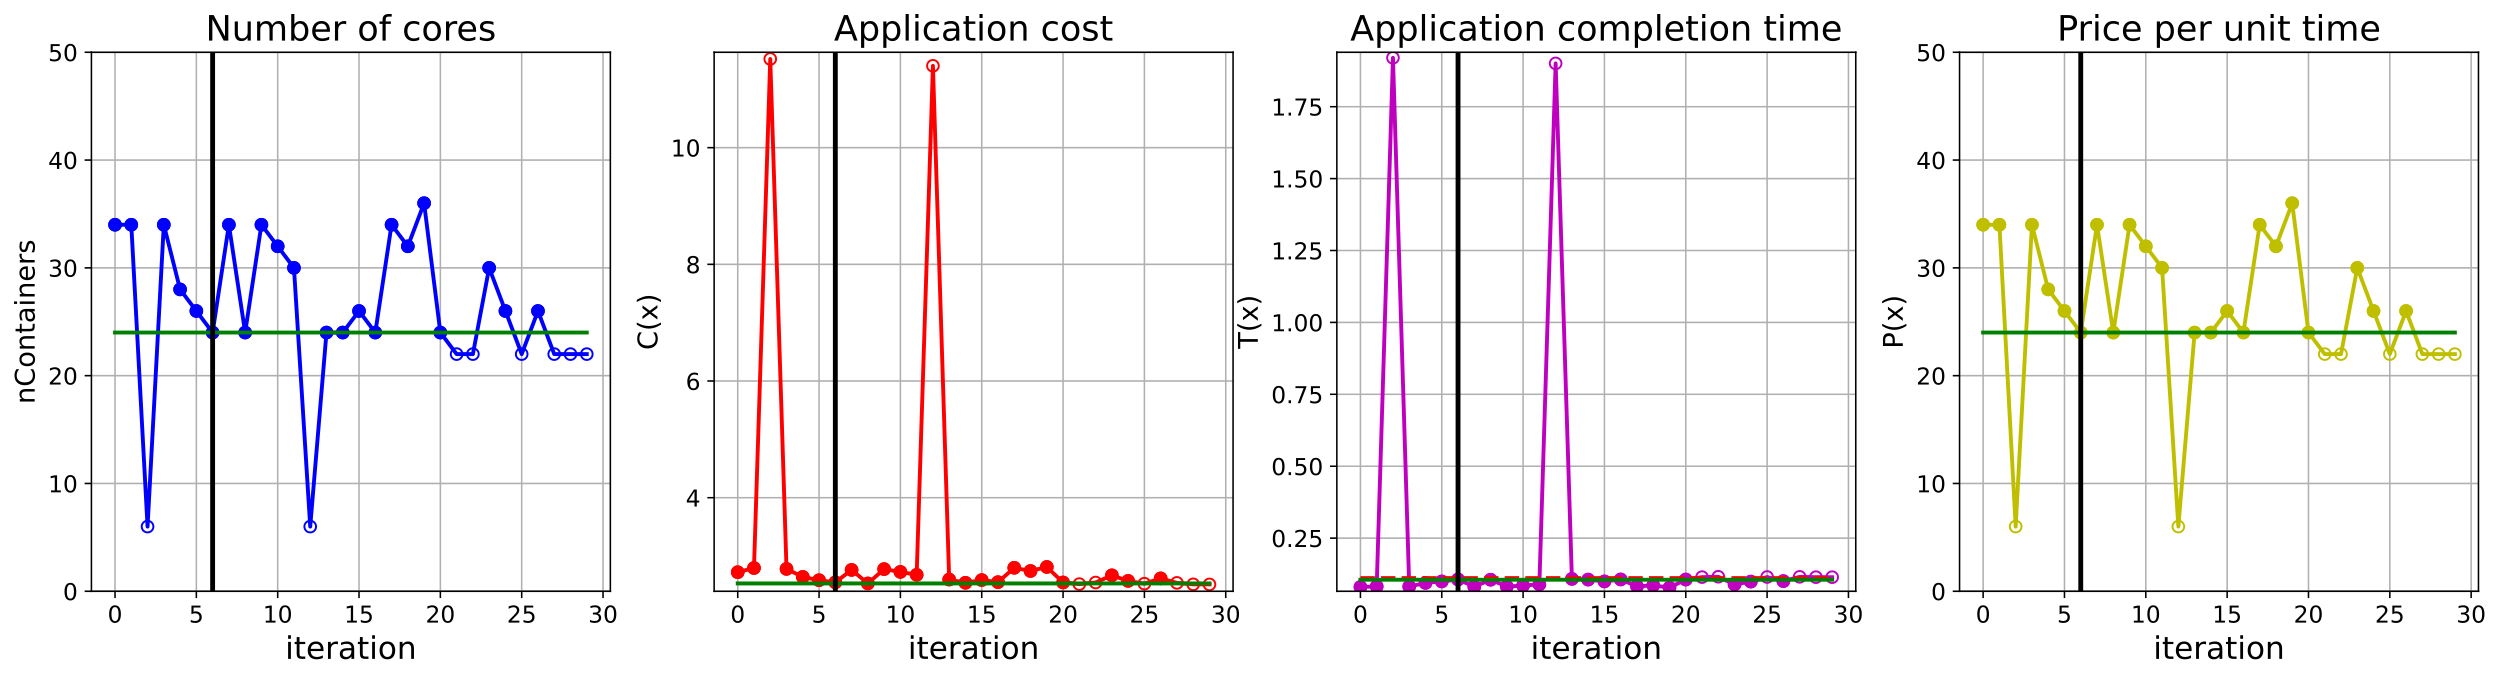 <?xml version="1.0" encoding="utf-8" standalone="no"?>
<!DOCTYPE svg PUBLIC "-//W3C//DTD SVG 1.1//EN"
  "http://www.w3.org/Graphics/SVG/1.1/DTD/svg11.dtd">
<!-- Created with matplotlib (https://matplotlib.org/) -->
<svg height="349.376pt" version="1.1" viewBox="0 0 1285.69 349.376" width="1285.69pt" xmlns="http://www.w3.org/2000/svg" xmlns:xlink="http://www.w3.org/1999/xlink">
 <defs>
  <style type="text/css">
*{stroke-linecap:butt;stroke-linejoin:round;}
  </style>
 </defs>
 <g id="figure_1">
  <g id="patch_1">
   <path d="M 0 349.376 
L 1285.69 349.376 
L 1285.69 0 
L 0 0 
z
" style="fill:#ffffff;"/>
  </g>
  <g id="axes_1">
   <g id="patch_2">
    <path d="M 47.019 304.077 
L 313.889 304.077 
L 313.889 26.877 
L 47.019 26.877 
z
" style="fill:#ffffff;"/>
   </g>
   <g id="matplotlib.axis_1">
    <g id="xtick_1">
     <g id="line2d_1">
      <path clip-path="url(#p9edb135182)" d="M 59.15 304.077 
L 59.15 26.877 
" style="fill:none;stroke:#b0b0b0;stroke-linecap:square;stroke-width:0.8;"/>
     </g>
     <g id="line2d_2">
      <defs>
       <path d="M 0 0 
L 0 3.5 
" id="m44124a807e" style="stroke:#000000;stroke-width:0.8;"/>
      </defs>
      <g>
       <use style="stroke:#000000;stroke-width:0.8;" x="59.15" xlink:href="#m44124a807e" y="304.077"/>
      </g>
     </g>
     <g id="text_1">
      <!-- 0 -->
      <defs>
       <path d="M 31.781 66.406 
Q 24.172 66.406 20.328 58.906 
Q 16.5 51.422 16.5 36.375 
Q 16.5 21.391 20.328 13.891 
Q 24.172 6.391 31.781 6.391 
Q 39.453 6.391 43.281 13.891 
Q 47.125 21.391 47.125 36.375 
Q 47.125 51.422 43.281 58.906 
Q 39.453 66.406 31.781 66.406 
z
M 31.781 74.219 
Q 44.047 74.219 50.516 64.516 
Q 56.984 54.828 56.984 36.375 
Q 56.984 17.969 50.516 8.266 
Q 44.047 -1.422 31.781 -1.422 
Q 19.531 -1.422 13.062 8.266 
Q 6.594 17.969 6.594 36.375 
Q 6.594 54.828 13.062 64.516 
Q 19.531 74.219 31.781 74.219 
z
" id="DejaVuSans-48"/>
      </defs>
      <g transform="translate(55.332 320.195)scale(0.12 -0.12)">
       <use xlink:href="#DejaVuSans-48"/>
      </g>
     </g>
    </g>
    <g id="xtick_2">
     <g id="line2d_3">
      <path clip-path="url(#p9edb135182)" d="M 100.979 304.077 
L 100.979 26.877 
" style="fill:none;stroke:#b0b0b0;stroke-linecap:square;stroke-width:0.8;"/>
     </g>
     <g id="line2d_4">
      <g>
       <use style="stroke:#000000;stroke-width:0.8;" x="100.979" xlink:href="#m44124a807e" y="304.077"/>
      </g>
     </g>
     <g id="text_2">
      <!-- 5 -->
      <defs>
       <path d="M 10.797 72.906 
L 49.516 72.906 
L 49.516 64.594 
L 19.828 64.594 
L 19.828 46.734 
Q 21.969 47.469 24.109 47.828 
Q 26.266 48.188 28.422 48.188 
Q 40.625 48.188 47.75 41.5 
Q 54.891 34.812 54.891 23.391 
Q 54.891 11.625 47.562 5.094 
Q 40.234 -1.422 26.906 -1.422 
Q 22.312 -1.422 17.547 -0.641 
Q 12.797 0.141 7.719 1.703 
L 7.719 11.625 
Q 12.109 9.234 16.797 8.062 
Q 21.484 6.891 26.703 6.891 
Q 35.156 6.891 40.078 11.328 
Q 45.016 15.766 45.016 23.391 
Q 45.016 31 40.078 35.438 
Q 35.156 39.891 26.703 39.891 
Q 22.75 39.891 18.812 39.016 
Q 14.891 38.141 10.797 36.281 
z
" id="DejaVuSans-53"/>
      </defs>
      <g transform="translate(97.161 320.195)scale(0.12 -0.12)">
       <use xlink:href="#DejaVuSans-53"/>
      </g>
     </g>
    </g>
    <g id="xtick_3">
     <g id="line2d_5">
      <path clip-path="url(#p9edb135182)" d="M 142.808 304.077 
L 142.808 26.877 
" style="fill:none;stroke:#b0b0b0;stroke-linecap:square;stroke-width:0.8;"/>
     </g>
     <g id="line2d_6">
      <g>
       <use style="stroke:#000000;stroke-width:0.8;" x="142.808" xlink:href="#m44124a807e" y="304.077"/>
      </g>
     </g>
     <g id="text_3">
      <!-- 10 -->
      <defs>
       <path d="M 12.406 8.297 
L 28.516 8.297 
L 28.516 63.922 
L 10.984 60.406 
L 10.984 69.391 
L 28.422 72.906 
L 38.281 72.906 
L 38.281 8.297 
L 54.391 8.297 
L 54.391 0 
L 12.406 0 
z
" id="DejaVuSans-49"/>
      </defs>
      <g transform="translate(135.173 320.195)scale(0.12 -0.12)">
       <use xlink:href="#DejaVuSans-49"/>
       <use x="63.623" xlink:href="#DejaVuSans-48"/>
      </g>
     </g>
    </g>
    <g id="xtick_4">
     <g id="line2d_7">
      <path clip-path="url(#p9edb135182)" d="M 184.637 304.077 
L 184.637 26.877 
" style="fill:none;stroke:#b0b0b0;stroke-linecap:square;stroke-width:0.8;"/>
     </g>
     <g id="line2d_8">
      <g>
       <use style="stroke:#000000;stroke-width:0.8;" x="184.637" xlink:href="#m44124a807e" y="304.077"/>
      </g>
     </g>
     <g id="text_4">
      <!-- 15 -->
      <g transform="translate(177.002 320.195)scale(0.12 -0.12)">
       <use xlink:href="#DejaVuSans-49"/>
       <use x="63.623" xlink:href="#DejaVuSans-53"/>
      </g>
     </g>
    </g>
    <g id="xtick_5">
     <g id="line2d_9">
      <path clip-path="url(#p9edb135182)" d="M 226.466 304.077 
L 226.466 26.877 
" style="fill:none;stroke:#b0b0b0;stroke-linecap:square;stroke-width:0.8;"/>
     </g>
     <g id="line2d_10">
      <g>
       <use style="stroke:#000000;stroke-width:0.8;" x="226.466" xlink:href="#m44124a807e" y="304.077"/>
      </g>
     </g>
     <g id="text_5">
      <!-- 20 -->
      <defs>
       <path d="M 19.188 8.297 
L 53.609 8.297 
L 53.609 0 
L 7.328 0 
L 7.328 8.297 
Q 12.938 14.109 22.625 23.891 
Q 32.328 33.688 34.812 36.531 
Q 39.547 41.844 41.422 45.531 
Q 43.312 49.219 43.312 52.781 
Q 43.312 58.594 39.234 62.25 
Q 35.156 65.922 28.609 65.922 
Q 23.969 65.922 18.812 64.312 
Q 13.672 62.703 7.812 59.422 
L 7.812 69.391 
Q 13.766 71.781 18.938 73 
Q 24.125 74.219 28.422 74.219 
Q 39.75 74.219 46.484 68.547 
Q 53.219 62.891 53.219 53.422 
Q 53.219 48.922 51.531 44.891 
Q 49.859 40.875 45.406 35.406 
Q 44.188 33.984 37.641 27.219 
Q 31.109 20.453 19.188 8.297 
z
" id="DejaVuSans-50"/>
      </defs>
      <g transform="translate(218.831 320.195)scale(0.12 -0.12)">
       <use xlink:href="#DejaVuSans-50"/>
       <use x="63.623" xlink:href="#DejaVuSans-48"/>
      </g>
     </g>
    </g>
    <g id="xtick_6">
     <g id="line2d_11">
      <path clip-path="url(#p9edb135182)" d="M 268.295 304.077 
L 268.295 26.877 
" style="fill:none;stroke:#b0b0b0;stroke-linecap:square;stroke-width:0.8;"/>
     </g>
     <g id="line2d_12">
      <g>
       <use style="stroke:#000000;stroke-width:0.8;" x="268.295" xlink:href="#m44124a807e" y="304.077"/>
      </g>
     </g>
     <g id="text_6">
      <!-- 25 -->
      <g transform="translate(260.66 320.195)scale(0.12 -0.12)">
       <use xlink:href="#DejaVuSans-50"/>
       <use x="63.623" xlink:href="#DejaVuSans-53"/>
      </g>
     </g>
    </g>
    <g id="xtick_7">
     <g id="line2d_13">
      <path clip-path="url(#p9edb135182)" d="M 310.124 304.077 
L 310.124 26.877 
" style="fill:none;stroke:#b0b0b0;stroke-linecap:square;stroke-width:0.8;"/>
     </g>
     <g id="line2d_14">
      <g>
       <use style="stroke:#000000;stroke-width:0.8;" x="310.124" xlink:href="#m44124a807e" y="304.077"/>
      </g>
     </g>
     <g id="text_7">
      <!-- 30 -->
      <defs>
       <path d="M 40.578 39.312 
Q 47.656 37.797 51.625 33 
Q 55.609 28.219 55.609 21.188 
Q 55.609 10.406 48.188 4.484 
Q 40.766 -1.422 27.094 -1.422 
Q 22.516 -1.422 17.656 -0.516 
Q 12.797 0.391 7.625 2.203 
L 7.625 11.719 
Q 11.719 9.328 16.594 8.109 
Q 21.484 6.891 26.812 6.891 
Q 36.078 6.891 40.938 10.547 
Q 45.797 14.203 45.797 21.188 
Q 45.797 27.641 41.281 31.266 
Q 36.766 34.906 28.719 34.906 
L 20.219 34.906 
L 20.219 43.016 
L 29.109 43.016 
Q 36.375 43.016 40.234 45.922 
Q 44.094 48.828 44.094 54.297 
Q 44.094 59.906 40.109 62.906 
Q 36.141 65.922 28.719 65.922 
Q 24.656 65.922 20.016 65.031 
Q 15.375 64.156 9.812 62.312 
L 9.812 71.094 
Q 15.438 72.656 20.344 73.438 
Q 25.25 74.219 29.594 74.219 
Q 40.828 74.219 47.359 69.109 
Q 53.906 64.016 53.906 55.328 
Q 53.906 49.266 50.438 45.094 
Q 46.969 40.922 40.578 39.312 
z
" id="DejaVuSans-51"/>
      </defs>
      <g transform="translate(302.489 320.195)scale(0.12 -0.12)">
       <use xlink:href="#DejaVuSans-51"/>
       <use x="63.623" xlink:href="#DejaVuSans-48"/>
      </g>
     </g>
    </g>
    <g id="text_8">
     <!-- iteration -->
     <defs>
      <path d="M 9.422 54.688 
L 18.406 54.688 
L 18.406 0 
L 9.422 0 
z
M 9.422 75.984 
L 18.406 75.984 
L 18.406 64.594 
L 9.422 64.594 
z
" id="DejaVuSans-105"/>
      <path d="M 18.312 70.219 
L 18.312 54.688 
L 36.812 54.688 
L 36.812 47.703 
L 18.312 47.703 
L 18.312 18.016 
Q 18.312 11.328 20.141 9.422 
Q 21.969 7.516 27.594 7.516 
L 36.812 7.516 
L 36.812 0 
L 27.594 0 
Q 17.188 0 13.234 3.875 
Q 9.281 7.766 9.281 18.016 
L 9.281 47.703 
L 2.688 47.703 
L 2.688 54.688 
L 9.281 54.688 
L 9.281 70.219 
z
" id="DejaVuSans-116"/>
      <path d="M 56.203 29.594 
L 56.203 25.203 
L 14.891 25.203 
Q 15.484 15.922 20.484 11.062 
Q 25.484 6.203 34.422 6.203 
Q 39.594 6.203 44.453 7.469 
Q 49.312 8.734 54.109 11.281 
L 54.109 2.781 
Q 49.266 0.734 44.188 -0.344 
Q 39.109 -1.422 33.891 -1.422 
Q 20.797 -1.422 13.156 6.188 
Q 5.516 13.812 5.516 26.812 
Q 5.516 40.234 12.766 48.109 
Q 20.016 56 32.328 56 
Q 43.359 56 49.781 48.891 
Q 56.203 41.797 56.203 29.594 
z
M 47.219 32.234 
Q 47.125 39.594 43.094 43.984 
Q 39.062 48.391 32.422 48.391 
Q 24.906 48.391 20.391 44.141 
Q 15.875 39.891 15.188 32.172 
z
" id="DejaVuSans-101"/>
      <path d="M 41.109 46.297 
Q 39.594 47.172 37.812 47.578 
Q 36.031 48 33.891 48 
Q 26.266 48 22.188 43.047 
Q 18.109 38.094 18.109 28.812 
L 18.109 0 
L 9.078 0 
L 9.078 54.688 
L 18.109 54.688 
L 18.109 46.188 
Q 20.953 51.172 25.484 53.578 
Q 30.031 56 36.531 56 
Q 37.453 56 38.578 55.875 
Q 39.703 55.766 41.062 55.516 
z
" id="DejaVuSans-114"/>
      <path d="M 34.281 27.484 
Q 23.391 27.484 19.188 25 
Q 14.984 22.516 14.984 16.5 
Q 14.984 11.719 18.141 8.906 
Q 21.297 6.109 26.703 6.109 
Q 34.188 6.109 38.703 11.406 
Q 43.219 16.703 43.219 25.484 
L 43.219 27.484 
z
M 52.203 31.203 
L 52.203 0 
L 43.219 0 
L 43.219 8.297 
Q 40.141 3.328 35.547 0.953 
Q 30.953 -1.422 24.312 -1.422 
Q 15.922 -1.422 10.953 3.297 
Q 6 8.016 6 15.922 
Q 6 25.141 12.172 29.828 
Q 18.359 34.516 30.609 34.516 
L 43.219 34.516 
L 43.219 35.406 
Q 43.219 41.609 39.141 45 
Q 35.062 48.391 27.688 48.391 
Q 23 48.391 18.547 47.266 
Q 14.109 46.141 10.016 43.891 
L 10.016 52.203 
Q 14.938 54.109 19.578 55.047 
Q 24.219 56 28.609 56 
Q 40.484 56 46.344 49.844 
Q 52.203 43.703 52.203 31.203 
z
" id="DejaVuSans-97"/>
      <path d="M 30.609 48.391 
Q 23.391 48.391 19.188 42.75 
Q 14.984 37.109 14.984 27.297 
Q 14.984 17.484 19.156 11.844 
Q 23.344 6.203 30.609 6.203 
Q 37.797 6.203 41.984 11.859 
Q 46.188 17.531 46.188 27.297 
Q 46.188 37.016 41.984 42.703 
Q 37.797 48.391 30.609 48.391 
z
M 30.609 56 
Q 42.328 56 49.016 48.375 
Q 55.719 40.766 55.719 27.297 
Q 55.719 13.875 49.016 6.219 
Q 42.328 -1.422 30.609 -1.422 
Q 18.844 -1.422 12.172 6.219 
Q 5.516 13.875 5.516 27.297 
Q 5.516 40.766 12.172 48.375 
Q 18.844 56 30.609 56 
z
" id="DejaVuSans-111"/>
      <path d="M 54.891 33.016 
L 54.891 0 
L 45.906 0 
L 45.906 32.719 
Q 45.906 40.484 42.875 44.328 
Q 39.844 48.188 33.797 48.188 
Q 26.516 48.188 22.312 43.547 
Q 18.109 38.922 18.109 30.906 
L 18.109 0 
L 9.078 0 
L 9.078 54.688 
L 18.109 54.688 
L 18.109 46.188 
Q 21.344 51.125 25.703 53.562 
Q 30.078 56 35.797 56 
Q 45.219 56 50.047 50.172 
Q 54.891 44.344 54.891 33.016 
z
" id="DejaVuSans-110"/>
     </defs>
     <g transform="translate(146.658 338.848)scale(0.16 -0.16)">
      <use xlink:href="#DejaVuSans-105"/>
      <use x="27.783" xlink:href="#DejaVuSans-116"/>
      <use x="66.992" xlink:href="#DejaVuSans-101"/>
      <use x="128.516" xlink:href="#DejaVuSans-114"/>
      <use x="169.629" xlink:href="#DejaVuSans-97"/>
      <use x="230.908" xlink:href="#DejaVuSans-116"/>
      <use x="270.117" xlink:href="#DejaVuSans-105"/>
      <use x="297.9" xlink:href="#DejaVuSans-111"/>
      <use x="359.082" xlink:href="#DejaVuSans-110"/>
     </g>
    </g>
   </g>
   <g id="matplotlib.axis_2">
    <g id="ytick_1">
     <g id="line2d_15">
      <path clip-path="url(#p9edb135182)" d="M 47.019 304.077 
L 313.889 304.077 
" style="fill:none;stroke:#b0b0b0;stroke-linecap:square;stroke-width:0.8;"/>
     </g>
     <g id="line2d_16">
      <defs>
       <path d="M 0 0 
L -3.5 0 
" id="m0cc8873090" style="stroke:#000000;stroke-width:0.8;"/>
      </defs>
      <g>
       <use style="stroke:#000000;stroke-width:0.8;" x="47.019" xlink:href="#m0cc8873090" y="304.077"/>
      </g>
     </g>
     <g id="text_9">
      <!-- 0 -->
      <g transform="translate(32.384 308.636)scale(0.12 -0.12)">
       <use xlink:href="#DejaVuSans-48"/>
      </g>
     </g>
    </g>
    <g id="ytick_2">
     <g id="line2d_17">
      <path clip-path="url(#p9edb135182)" d="M 47.019 248.637 
L 313.889 248.637 
" style="fill:none;stroke:#b0b0b0;stroke-linecap:square;stroke-width:0.8;"/>
     </g>
     <g id="line2d_18">
      <g>
       <use style="stroke:#000000;stroke-width:0.8;" x="47.019" xlink:href="#m0cc8873090" y="248.637"/>
      </g>
     </g>
     <g id="text_10">
      <!-- 10 -->
      <g transform="translate(24.749 253.196)scale(0.12 -0.12)">
       <use xlink:href="#DejaVuSans-49"/>
       <use x="63.623" xlink:href="#DejaVuSans-48"/>
      </g>
     </g>
    </g>
    <g id="ytick_3">
     <g id="line2d_19">
      <path clip-path="url(#p9edb135182)" d="M 47.019 193.197 
L 313.889 193.197 
" style="fill:none;stroke:#b0b0b0;stroke-linecap:square;stroke-width:0.8;"/>
     </g>
     <g id="line2d_20">
      <g>
       <use style="stroke:#000000;stroke-width:0.8;" x="47.019" xlink:href="#m0cc8873090" y="193.197"/>
      </g>
     </g>
     <g id="text_11">
      <!-- 20 -->
      <g transform="translate(24.749 197.756)scale(0.12 -0.12)">
       <use xlink:href="#DejaVuSans-50"/>
       <use x="63.623" xlink:href="#DejaVuSans-48"/>
      </g>
     </g>
    </g>
    <g id="ytick_4">
     <g id="line2d_21">
      <path clip-path="url(#p9edb135182)" d="M 47.019 137.757 
L 313.889 137.757 
" style="fill:none;stroke:#b0b0b0;stroke-linecap:square;stroke-width:0.8;"/>
     </g>
     <g id="line2d_22">
      <g>
       <use style="stroke:#000000;stroke-width:0.8;" x="47.019" xlink:href="#m0cc8873090" y="137.757"/>
      </g>
     </g>
     <g id="text_12">
      <!-- 30 -->
      <g transform="translate(24.749 142.316)scale(0.12 -0.12)">
       <use xlink:href="#DejaVuSans-51"/>
       <use x="63.623" xlink:href="#DejaVuSans-48"/>
      </g>
     </g>
    </g>
    <g id="ytick_5">
     <g id="line2d_23">
      <path clip-path="url(#p9edb135182)" d="M 47.019 82.317 
L 313.889 82.317 
" style="fill:none;stroke:#b0b0b0;stroke-linecap:square;stroke-width:0.8;"/>
     </g>
     <g id="line2d_24">
      <g>
       <use style="stroke:#000000;stroke-width:0.8;" x="47.019" xlink:href="#m0cc8873090" y="82.317"/>
      </g>
     </g>
     <g id="text_13">
      <!-- 40 -->
      <defs>
       <path d="M 37.797 64.312 
L 12.891 25.391 
L 37.797 25.391 
z
M 35.203 72.906 
L 47.609 72.906 
L 47.609 25.391 
L 58.016 25.391 
L 58.016 17.188 
L 47.609 17.188 
L 47.609 0 
L 37.797 0 
L 37.797 17.188 
L 4.891 17.188 
L 4.891 26.703 
z
" id="DejaVuSans-52"/>
      </defs>
      <g transform="translate(24.749 86.876)scale(0.12 -0.12)">
       <use xlink:href="#DejaVuSans-52"/>
       <use x="63.623" xlink:href="#DejaVuSans-48"/>
      </g>
     </g>
    </g>
    <g id="ytick_6">
     <g id="line2d_25">
      <path clip-path="url(#p9edb135182)" d="M 47.019 26.877 
L 313.889 26.877 
" style="fill:none;stroke:#b0b0b0;stroke-linecap:square;stroke-width:0.8;"/>
     </g>
     <g id="line2d_26">
      <g>
       <use style="stroke:#000000;stroke-width:0.8;" x="47.019" xlink:href="#m0cc8873090" y="26.877"/>
      </g>
     </g>
     <g id="text_14">
      <!-- 50 -->
      <g transform="translate(24.749 31.436)scale(0.12 -0.12)">
       <use xlink:href="#DejaVuSans-53"/>
       <use x="63.623" xlink:href="#DejaVuSans-48"/>
      </g>
     </g>
    </g>
    <g id="text_15">
     <!-- nContainers -->
     <defs>
      <path d="M 64.406 67.281 
L 64.406 56.891 
Q 59.422 61.531 53.781 63.812 
Q 48.141 66.109 41.797 66.109 
Q 29.297 66.109 22.656 58.469 
Q 16.016 50.828 16.016 36.375 
Q 16.016 21.969 22.656 14.328 
Q 29.297 6.688 41.797 6.688 
Q 48.141 6.688 53.781 8.984 
Q 59.422 11.281 64.406 15.922 
L 64.406 5.609 
Q 59.234 2.094 53.438 0.328 
Q 47.656 -1.422 41.219 -1.422 
Q 24.656 -1.422 15.125 8.703 
Q 5.609 18.844 5.609 36.375 
Q 5.609 53.953 15.125 64.078 
Q 24.656 74.219 41.219 74.219 
Q 47.75 74.219 53.531 72.484 
Q 59.328 70.75 64.406 67.281 
z
" id="DejaVuSans-67"/>
      <path d="M 44.281 53.078 
L 44.281 44.578 
Q 40.484 46.531 36.375 47.5 
Q 32.281 48.484 27.875 48.484 
Q 21.188 48.484 17.844 46.438 
Q 14.5 44.391 14.5 40.281 
Q 14.5 37.156 16.891 35.375 
Q 19.281 33.594 26.516 31.984 
L 29.594 31.297 
Q 39.156 29.25 43.188 25.516 
Q 47.219 21.781 47.219 15.094 
Q 47.219 7.469 41.188 3.016 
Q 35.156 -1.422 24.609 -1.422 
Q 20.219 -1.422 15.453 -0.562 
Q 10.688 0.297 5.422 2 
L 5.422 11.281 
Q 10.406 8.688 15.234 7.391 
Q 20.062 6.109 24.812 6.109 
Q 31.156 6.109 34.562 8.281 
Q 37.984 10.453 37.984 14.406 
Q 37.984 18.062 35.516 20.016 
Q 33.062 21.969 24.703 23.781 
L 21.578 24.516 
Q 13.234 26.266 9.516 29.906 
Q 5.812 33.547 5.812 39.891 
Q 5.812 47.609 11.281 51.797 
Q 16.75 56 26.812 56 
Q 31.781 56 36.172 55.266 
Q 40.578 54.547 44.281 53.078 
z
" id="DejaVuSans-115"/>
     </defs>
     <g transform="translate(17.838 207.767)rotate(-90)scale(0.14 -0.14)">
      <use xlink:href="#DejaVuSans-110"/>
      <use x="63.379" xlink:href="#DejaVuSans-67"/>
      <use x="133.203" xlink:href="#DejaVuSans-111"/>
      <use x="194.385" xlink:href="#DejaVuSans-110"/>
      <use x="257.764" xlink:href="#DejaVuSans-116"/>
      <use x="296.973" xlink:href="#DejaVuSans-97"/>
      <use x="358.252" xlink:href="#DejaVuSans-105"/>
      <use x="386.035" xlink:href="#DejaVuSans-110"/>
      <use x="449.414" xlink:href="#DejaVuSans-101"/>
      <use x="510.938" xlink:href="#DejaVuSans-114"/>
      <use x="552.051" xlink:href="#DejaVuSans-115"/>
     </g>
    </g>
   </g>
   <g id="line2d_27">
    <path clip-path="url(#p9edb135182)" d="M 59.15 115.581 
L 67.516 115.581 
L 75.881 270.813 
L 84.247 115.581 
L 92.613 148.845 
L 100.979 159.933 
L 109.345 171.021 
L 117.711 115.581 
L 126.076 171.021 
L 134.442 115.581 
L 142.808 126.669 
L 151.174 137.757 
L 159.54 270.813 
L 167.905 171.021 
L 176.271 171.021 
L 184.637 159.933 
L 193.003 171.021 
L 201.369 115.581 
L 209.735 126.669 
L 218.1 104.493 
L 226.466 171.021 
L 234.832 182.109 
L 243.198 182.109 
L 251.564 137.757 
L 259.929 159.933 
L 268.295 182.109 
L 276.661 159.933 
L 285.027 182.109 
L 293.393 182.109 
L 301.759 182.109 
" style="fill:none;stroke:#0000ff;stroke-linecap:square;stroke-width:2;"/>
    <defs>
     <path d="M 0 3 
C 0.796 3 1.559 2.684 2.121 2.121 
C 2.684 1.559 3 0.796 3 0 
C 3 -0.796 2.684 -1.559 2.121 -2.121 
C 1.559 -2.684 0.796 -3 0 -3 
C -0.796 -3 -1.559 -2.684 -2.121 -2.121 
C -2.684 -1.559 -3 -0.796 -3 0 
C -3 0.796 -2.684 1.559 -2.121 2.121 
C -1.559 2.684 -0.796 3 0 3 
z
" id="m091957c918" style="stroke:#0000ff;"/>
    </defs>
    <g clip-path="url(#p9edb135182)">
     <use style="fill-opacity:0;stroke:#0000ff;" x="59.15" xlink:href="#m091957c918" y="115.581"/>
     <use style="fill-opacity:0;stroke:#0000ff;" x="67.516" xlink:href="#m091957c918" y="115.581"/>
     <use style="fill-opacity:0;stroke:#0000ff;" x="75.881" xlink:href="#m091957c918" y="270.813"/>
     <use style="fill-opacity:0;stroke:#0000ff;" x="84.247" xlink:href="#m091957c918" y="115.581"/>
     <use style="fill-opacity:0;stroke:#0000ff;" x="92.613" xlink:href="#m091957c918" y="148.845"/>
     <use style="fill-opacity:0;stroke:#0000ff;" x="100.979" xlink:href="#m091957c918" y="159.933"/>
     <use style="fill-opacity:0;stroke:#0000ff;" x="109.345" xlink:href="#m091957c918" y="171.021"/>
     <use style="fill-opacity:0;stroke:#0000ff;" x="117.711" xlink:href="#m091957c918" y="115.581"/>
     <use style="fill-opacity:0;stroke:#0000ff;" x="126.076" xlink:href="#m091957c918" y="171.021"/>
     <use style="fill-opacity:0;stroke:#0000ff;" x="134.442" xlink:href="#m091957c918" y="115.581"/>
     <use style="fill-opacity:0;stroke:#0000ff;" x="142.808" xlink:href="#m091957c918" y="126.669"/>
     <use style="fill-opacity:0;stroke:#0000ff;" x="151.174" xlink:href="#m091957c918" y="137.757"/>
     <use style="fill-opacity:0;stroke:#0000ff;" x="159.54" xlink:href="#m091957c918" y="270.813"/>
     <use style="fill-opacity:0;stroke:#0000ff;" x="167.905" xlink:href="#m091957c918" y="171.021"/>
     <use style="fill-opacity:0;stroke:#0000ff;" x="176.271" xlink:href="#m091957c918" y="171.021"/>
     <use style="fill-opacity:0;stroke:#0000ff;" x="184.637" xlink:href="#m091957c918" y="159.933"/>
     <use style="fill-opacity:0;stroke:#0000ff;" x="193.003" xlink:href="#m091957c918" y="171.021"/>
     <use style="fill-opacity:0;stroke:#0000ff;" x="201.369" xlink:href="#m091957c918" y="115.581"/>
     <use style="fill-opacity:0;stroke:#0000ff;" x="209.735" xlink:href="#m091957c918" y="126.669"/>
     <use style="fill-opacity:0;stroke:#0000ff;" x="218.1" xlink:href="#m091957c918" y="104.493"/>
     <use style="fill-opacity:0;stroke:#0000ff;" x="226.466" xlink:href="#m091957c918" y="171.021"/>
     <use style="fill-opacity:0;stroke:#0000ff;" x="234.832" xlink:href="#m091957c918" y="182.109"/>
     <use style="fill-opacity:0;stroke:#0000ff;" x="243.198" xlink:href="#m091957c918" y="182.109"/>
     <use style="fill-opacity:0;stroke:#0000ff;" x="251.564" xlink:href="#m091957c918" y="137.757"/>
     <use style="fill-opacity:0;stroke:#0000ff;" x="259.929" xlink:href="#m091957c918" y="159.933"/>
     <use style="fill-opacity:0;stroke:#0000ff;" x="268.295" xlink:href="#m091957c918" y="182.109"/>
     <use style="fill-opacity:0;stroke:#0000ff;" x="276.661" xlink:href="#m091957c918" y="159.933"/>
     <use style="fill-opacity:0;stroke:#0000ff;" x="285.027" xlink:href="#m091957c918" y="182.109"/>
     <use style="fill-opacity:0;stroke:#0000ff;" x="293.393" xlink:href="#m091957c918" y="182.109"/>
     <use style="fill-opacity:0;stroke:#0000ff;" x="301.759" xlink:href="#m091957c918" y="182.109"/>
    </g>
   </g>
   <g id="line2d_28">
    <defs>
     <path d="M 0 3 
C 0.796 3 1.559 2.684 2.121 2.121 
C 2.684 1.559 3 0.796 3 0 
C 3 -0.796 2.684 -1.559 2.121 -2.121 
C 1.559 -2.684 0.796 -3 0 -3 
C -0.796 -3 -1.559 -2.684 -2.121 -2.121 
C -2.684 -1.559 -3 -0.796 -3 0 
C -3 0.796 -2.684 1.559 -2.121 2.121 
C -1.559 2.684 -0.796 3 0 3 
z
" id="m1dc6ccb952" style="stroke:#0000ff;"/>
    </defs>
    <g clip-path="url(#p9edb135182)">
     <use style="fill:#0000ff;stroke:#0000ff;" x="59.15" xlink:href="#m1dc6ccb952" y="115.581"/>
    </g>
   </g>
   <g id="line2d_29">
    <g clip-path="url(#p9edb135182)">
     <use style="fill:#0000ff;stroke:#0000ff;" x="67.516" xlink:href="#m1dc6ccb952" y="115.581"/>
    </g>
   </g>
   <g id="line2d_30">
    <g clip-path="url(#p9edb135182)">
     <use style="fill:#0000ff;stroke:#0000ff;" x="84.247" xlink:href="#m1dc6ccb952" y="115.581"/>
    </g>
   </g>
   <g id="line2d_31">
    <g clip-path="url(#p9edb135182)">
     <use style="fill:#0000ff;stroke:#0000ff;" x="92.613" xlink:href="#m1dc6ccb952" y="148.845"/>
    </g>
   </g>
   <g id="line2d_32">
    <g clip-path="url(#p9edb135182)">
     <use style="fill:#0000ff;stroke:#0000ff;" x="100.979" xlink:href="#m1dc6ccb952" y="159.933"/>
    </g>
   </g>
   <g id="line2d_33">
    <g clip-path="url(#p9edb135182)">
     <use style="fill:#0000ff;stroke:#0000ff;" x="109.345" xlink:href="#m1dc6ccb952" y="171.021"/>
    </g>
   </g>
   <g id="line2d_34">
    <g clip-path="url(#p9edb135182)">
     <use style="fill:#0000ff;stroke:#0000ff;" x="117.711" xlink:href="#m1dc6ccb952" y="115.581"/>
    </g>
   </g>
   <g id="line2d_35">
    <g clip-path="url(#p9edb135182)">
     <use style="fill:#0000ff;stroke:#0000ff;" x="126.076" xlink:href="#m1dc6ccb952" y="171.021"/>
    </g>
   </g>
   <g id="line2d_36">
    <g clip-path="url(#p9edb135182)">
     <use style="fill:#0000ff;stroke:#0000ff;" x="134.442" xlink:href="#m1dc6ccb952" y="115.581"/>
    </g>
   </g>
   <g id="line2d_37">
    <g clip-path="url(#p9edb135182)">
     <use style="fill:#0000ff;stroke:#0000ff;" x="142.808" xlink:href="#m1dc6ccb952" y="126.669"/>
    </g>
   </g>
   <g id="line2d_38">
    <g clip-path="url(#p9edb135182)">
     <use style="fill:#0000ff;stroke:#0000ff;" x="151.174" xlink:href="#m1dc6ccb952" y="137.757"/>
    </g>
   </g>
   <g id="line2d_39">
    <g clip-path="url(#p9edb135182)">
     <use style="fill:#0000ff;stroke:#0000ff;" x="167.905" xlink:href="#m1dc6ccb952" y="171.021"/>
    </g>
   </g>
   <g id="line2d_40">
    <g clip-path="url(#p9edb135182)">
     <use style="fill:#0000ff;stroke:#0000ff;" x="176.271" xlink:href="#m1dc6ccb952" y="171.021"/>
    </g>
   </g>
   <g id="line2d_41">
    <g clip-path="url(#p9edb135182)">
     <use style="fill:#0000ff;stroke:#0000ff;" x="184.637" xlink:href="#m1dc6ccb952" y="159.933"/>
    </g>
   </g>
   <g id="line2d_42">
    <g clip-path="url(#p9edb135182)">
     <use style="fill:#0000ff;stroke:#0000ff;" x="193.003" xlink:href="#m1dc6ccb952" y="171.021"/>
    </g>
   </g>
   <g id="line2d_43">
    <g clip-path="url(#p9edb135182)">
     <use style="fill:#0000ff;stroke:#0000ff;" x="201.369" xlink:href="#m1dc6ccb952" y="115.581"/>
    </g>
   </g>
   <g id="line2d_44">
    <g clip-path="url(#p9edb135182)">
     <use style="fill:#0000ff;stroke:#0000ff;" x="209.735" xlink:href="#m1dc6ccb952" y="126.669"/>
    </g>
   </g>
   <g id="line2d_45">
    <g clip-path="url(#p9edb135182)">
     <use style="fill:#0000ff;stroke:#0000ff;" x="218.1" xlink:href="#m1dc6ccb952" y="104.493"/>
    </g>
   </g>
   <g id="line2d_46">
    <g clip-path="url(#p9edb135182)">
     <use style="fill:#0000ff;stroke:#0000ff;" x="226.466" xlink:href="#m1dc6ccb952" y="171.021"/>
    </g>
   </g>
   <g id="line2d_47">
    <g clip-path="url(#p9edb135182)">
     <use style="fill:#0000ff;stroke:#0000ff;" x="251.564" xlink:href="#m1dc6ccb952" y="137.757"/>
    </g>
   </g>
   <g id="line2d_48">
    <g clip-path="url(#p9edb135182)">
     <use style="fill:#0000ff;stroke:#0000ff;" x="259.929" xlink:href="#m1dc6ccb952" y="159.933"/>
    </g>
   </g>
   <g id="line2d_49">
    <g clip-path="url(#p9edb135182)">
     <use style="fill:#0000ff;stroke:#0000ff;" x="276.661" xlink:href="#m1dc6ccb952" y="159.933"/>
    </g>
   </g>
   <g id="line2d_50">
    <path clip-path="url(#p9edb135182)" d="M 59.15 171.021 
L 67.516 171.021 
L 75.881 171.021 
L 84.247 171.021 
L 92.613 171.021 
L 100.979 171.021 
L 109.345 171.021 
L 117.711 171.021 
L 126.076 171.021 
L 134.442 171.021 
L 142.808 171.021 
L 151.174 171.021 
L 159.54 171.021 
L 167.905 171.021 
L 176.271 171.021 
L 184.637 171.021 
L 193.003 171.021 
L 201.369 171.021 
L 209.735 171.021 
L 218.1 171.021 
L 226.466 171.021 
L 234.832 171.021 
L 243.198 171.021 
L 251.564 171.021 
L 259.929 171.021 
L 268.295 171.021 
L 276.661 171.021 
L 285.027 171.021 
L 293.393 171.021 
L 301.759 171.021 
" style="fill:none;stroke:#008000;stroke-linecap:square;stroke-width:2;"/>
   </g>
   <g id="line2d_51">
    <path clip-path="url(#p9edb135182)" d="M 109.345 304.077 
L 109.345 26.877 
" style="fill:none;stroke:#000000;stroke-linecap:square;stroke-width:2.5;"/>
   </g>
   <g id="patch_3">
    <path d="M 47.019 304.077 
L 47.019 26.877 
" style="fill:none;stroke:#000000;stroke-linecap:square;stroke-linejoin:miter;stroke-width:0.8;"/>
   </g>
   <g id="patch_4">
    <path d="M 313.889 304.077 
L 313.889 26.877 
" style="fill:none;stroke:#000000;stroke-linecap:square;stroke-linejoin:miter;stroke-width:0.8;"/>
   </g>
   <g id="patch_5">
    <path d="M 47.019 304.077 
L 313.889 304.077 
" style="fill:none;stroke:#000000;stroke-linecap:square;stroke-linejoin:miter;stroke-width:0.8;"/>
   </g>
   <g id="patch_6">
    <path d="M 47.019 26.877 
L 313.889 26.877 
" style="fill:none;stroke:#000000;stroke-linecap:square;stroke-linejoin:miter;stroke-width:0.8;"/>
   </g>
   <g id="text_16">
    <!-- Number of cores -->
    <defs>
     <path d="M 9.812 72.906 
L 23.094 72.906 
L 55.422 11.922 
L 55.422 72.906 
L 64.984 72.906 
L 64.984 0 
L 51.703 0 
L 19.391 60.984 
L 19.391 0 
L 9.812 0 
z
" id="DejaVuSans-78"/>
     <path d="M 8.5 21.578 
L 8.5 54.688 
L 17.484 54.688 
L 17.484 21.922 
Q 17.484 14.156 20.5 10.266 
Q 23.531 6.391 29.594 6.391 
Q 36.859 6.391 41.078 11.031 
Q 45.312 15.672 45.312 23.688 
L 45.312 54.688 
L 54.297 54.688 
L 54.297 0 
L 45.312 0 
L 45.312 8.406 
Q 42.047 3.422 37.719 1 
Q 33.406 -1.422 27.688 -1.422 
Q 18.266 -1.422 13.375 4.438 
Q 8.5 10.297 8.5 21.578 
z
M 31.109 56 
z
" id="DejaVuSans-117"/>
     <path d="M 52 44.188 
Q 55.375 50.25 60.062 53.125 
Q 64.75 56 71.094 56 
Q 79.641 56 84.281 50.016 
Q 88.922 44.047 88.922 33.016 
L 88.922 0 
L 79.891 0 
L 79.891 32.719 
Q 79.891 40.578 77.094 44.375 
Q 74.312 48.188 68.609 48.188 
Q 61.625 48.188 57.562 43.547 
Q 53.516 38.922 53.516 30.906 
L 53.516 0 
L 44.484 0 
L 44.484 32.719 
Q 44.484 40.625 41.703 44.406 
Q 38.922 48.188 33.109 48.188 
Q 26.219 48.188 22.156 43.531 
Q 18.109 38.875 18.109 30.906 
L 18.109 0 
L 9.078 0 
L 9.078 54.688 
L 18.109 54.688 
L 18.109 46.188 
Q 21.188 51.219 25.484 53.609 
Q 29.781 56 35.688 56 
Q 41.656 56 45.828 52.969 
Q 50 49.953 52 44.188 
z
" id="DejaVuSans-109"/>
     <path d="M 48.688 27.297 
Q 48.688 37.203 44.609 42.844 
Q 40.531 48.484 33.406 48.484 
Q 26.266 48.484 22.188 42.844 
Q 18.109 37.203 18.109 27.297 
Q 18.109 17.391 22.188 11.75 
Q 26.266 6.109 33.406 6.109 
Q 40.531 6.109 44.609 11.75 
Q 48.688 17.391 48.688 27.297 
z
M 18.109 46.391 
Q 20.953 51.266 25.266 53.625 
Q 29.594 56 35.594 56 
Q 45.562 56 51.781 48.094 
Q 58.016 40.188 58.016 27.297 
Q 58.016 14.406 51.781 6.484 
Q 45.562 -1.422 35.594 -1.422 
Q 29.594 -1.422 25.266 0.953 
Q 20.953 3.328 18.109 8.203 
L 18.109 0 
L 9.078 0 
L 9.078 75.984 
L 18.109 75.984 
z
" id="DejaVuSans-98"/>
     <path id="DejaVuSans-32"/>
     <path d="M 37.109 75.984 
L 37.109 68.5 
L 28.516 68.5 
Q 23.688 68.5 21.797 66.547 
Q 19.922 64.594 19.922 59.516 
L 19.922 54.688 
L 34.719 54.688 
L 34.719 47.703 
L 19.922 47.703 
L 19.922 0 
L 10.891 0 
L 10.891 47.703 
L 2.297 47.703 
L 2.297 54.688 
L 10.891 54.688 
L 10.891 58.5 
Q 10.891 67.625 15.141 71.797 
Q 19.391 75.984 28.609 75.984 
z
" id="DejaVuSans-102"/>
     <path d="M 48.781 52.594 
L 48.781 44.188 
Q 44.969 46.297 41.141 47.344 
Q 37.312 48.391 33.406 48.391 
Q 24.656 48.391 19.812 42.844 
Q 14.984 37.312 14.984 27.297 
Q 14.984 17.281 19.812 11.734 
Q 24.656 6.203 33.406 6.203 
Q 37.312 6.203 41.141 7.25 
Q 44.969 8.297 48.781 10.406 
L 48.781 2.094 
Q 45.016 0.344 40.984 -0.531 
Q 36.969 -1.422 32.422 -1.422 
Q 20.062 -1.422 12.781 6.344 
Q 5.516 14.109 5.516 27.297 
Q 5.516 40.672 12.859 48.328 
Q 20.219 56 33.016 56 
Q 37.156 56 41.109 55.141 
Q 45.062 54.297 48.781 52.594 
z
" id="DejaVuSans-99"/>
    </defs>
    <g transform="translate(105.725 20.877)scale(0.18 -0.18)">
     <use xlink:href="#DejaVuSans-78"/>
     <use x="74.805" xlink:href="#DejaVuSans-117"/>
     <use x="138.184" xlink:href="#DejaVuSans-109"/>
     <use x="235.596" xlink:href="#DejaVuSans-98"/>
     <use x="299.072" xlink:href="#DejaVuSans-101"/>
     <use x="360.596" xlink:href="#DejaVuSans-114"/>
     <use x="401.709" xlink:href="#DejaVuSans-32"/>
     <use x="433.496" xlink:href="#DejaVuSans-111"/>
     <use x="494.678" xlink:href="#DejaVuSans-102"/>
     <use x="529.883" xlink:href="#DejaVuSans-32"/>
     <use x="561.67" xlink:href="#DejaVuSans-99"/>
     <use x="616.65" xlink:href="#DejaVuSans-111"/>
     <use x="677.832" xlink:href="#DejaVuSans-114"/>
     <use x="716.695" xlink:href="#DejaVuSans-101"/>
     <use x="778.219" xlink:href="#DejaVuSans-115"/>
    </g>
   </g>
  </g>
  <g id="axes_2">
   <g id="patch_7">
    <path d="M 367.263 304.077 
L 634.132 304.077 
L 634.132 26.877 
L 367.263 26.877 
z
" style="fill:#ffffff;"/>
   </g>
   <g id="matplotlib.axis_3">
    <g id="xtick_8">
     <g id="line2d_52">
      <path clip-path="url(#pfbe329d57f)" d="M 379.393 304.077 
L 379.393 26.877 
" style="fill:none;stroke:#b0b0b0;stroke-linecap:square;stroke-width:0.8;"/>
     </g>
     <g id="line2d_53">
      <g>
       <use style="stroke:#000000;stroke-width:0.8;" x="379.393" xlink:href="#m44124a807e" y="304.077"/>
      </g>
     </g>
     <g id="text_17">
      <!-- 0 -->
      <g transform="translate(375.576 320.195)scale(0.12 -0.12)">
       <use xlink:href="#DejaVuSans-48"/>
      </g>
     </g>
    </g>
    <g id="xtick_9">
     <g id="line2d_54">
      <path clip-path="url(#pfbe329d57f)" d="M 421.222 304.077 
L 421.222 26.877 
" style="fill:none;stroke:#b0b0b0;stroke-linecap:square;stroke-width:0.8;"/>
     </g>
     <g id="line2d_55">
      <g>
       <use style="stroke:#000000;stroke-width:0.8;" x="421.222" xlink:href="#m44124a807e" y="304.077"/>
      </g>
     </g>
     <g id="text_18">
      <!-- 5 -->
      <g transform="translate(417.405 320.195)scale(0.12 -0.12)">
       <use xlink:href="#DejaVuSans-53"/>
      </g>
     </g>
    </g>
    <g id="xtick_10">
     <g id="line2d_56">
      <path clip-path="url(#pfbe329d57f)" d="M 463.051 304.077 
L 463.051 26.877 
" style="fill:none;stroke:#b0b0b0;stroke-linecap:square;stroke-width:0.8;"/>
     </g>
     <g id="line2d_57">
      <g>
       <use style="stroke:#000000;stroke-width:0.8;" x="463.051" xlink:href="#m44124a807e" y="304.077"/>
      </g>
     </g>
     <g id="text_19">
      <!-- 10 -->
      <g transform="translate(455.416 320.195)scale(0.12 -0.12)">
       <use xlink:href="#DejaVuSans-49"/>
       <use x="63.623" xlink:href="#DejaVuSans-48"/>
      </g>
     </g>
    </g>
    <g id="xtick_11">
     <g id="line2d_58">
      <path clip-path="url(#pfbe329d57f)" d="M 504.881 304.077 
L 504.881 26.877 
" style="fill:none;stroke:#b0b0b0;stroke-linecap:square;stroke-width:0.8;"/>
     </g>
     <g id="line2d_59">
      <g>
       <use style="stroke:#000000;stroke-width:0.8;" x="504.881" xlink:href="#m44124a807e" y="304.077"/>
      </g>
     </g>
     <g id="text_20">
      <!-- 15 -->
      <g transform="translate(497.246 320.195)scale(0.12 -0.12)">
       <use xlink:href="#DejaVuSans-49"/>
       <use x="63.623" xlink:href="#DejaVuSans-53"/>
      </g>
     </g>
    </g>
    <g id="xtick_12">
     <g id="line2d_60">
      <path clip-path="url(#pfbe329d57f)" d="M 546.71 304.077 
L 546.71 26.877 
" style="fill:none;stroke:#b0b0b0;stroke-linecap:square;stroke-width:0.8;"/>
     </g>
     <g id="line2d_61">
      <g>
       <use style="stroke:#000000;stroke-width:0.8;" x="546.71" xlink:href="#m44124a807e" y="304.077"/>
      </g>
     </g>
     <g id="text_21">
      <!-- 20 -->
      <g transform="translate(539.075 320.195)scale(0.12 -0.12)">
       <use xlink:href="#DejaVuSans-50"/>
       <use x="63.623" xlink:href="#DejaVuSans-48"/>
      </g>
     </g>
    </g>
    <g id="xtick_13">
     <g id="line2d_62">
      <path clip-path="url(#pfbe329d57f)" d="M 588.539 304.077 
L 588.539 26.877 
" style="fill:none;stroke:#b0b0b0;stroke-linecap:square;stroke-width:0.8;"/>
     </g>
     <g id="line2d_63">
      <g>
       <use style="stroke:#000000;stroke-width:0.8;" x="588.539" xlink:href="#m44124a807e" y="304.077"/>
      </g>
     </g>
     <g id="text_22">
      <!-- 25 -->
      <g transform="translate(580.904 320.195)scale(0.12 -0.12)">
       <use xlink:href="#DejaVuSans-50"/>
       <use x="63.623" xlink:href="#DejaVuSans-53"/>
      </g>
     </g>
    </g>
    <g id="xtick_14">
     <g id="line2d_64">
      <path clip-path="url(#pfbe329d57f)" d="M 630.368 304.077 
L 630.368 26.877 
" style="fill:none;stroke:#b0b0b0;stroke-linecap:square;stroke-width:0.8;"/>
     </g>
     <g id="line2d_65">
      <g>
       <use style="stroke:#000000;stroke-width:0.8;" x="630.368" xlink:href="#m44124a807e" y="304.077"/>
      </g>
     </g>
     <g id="text_23">
      <!-- 30 -->
      <g transform="translate(622.733 320.195)scale(0.12 -0.12)">
       <use xlink:href="#DejaVuSans-51"/>
       <use x="63.623" xlink:href="#DejaVuSans-48"/>
      </g>
     </g>
    </g>
    <g id="text_24">
     <!-- iteration -->
     <g transform="translate(466.901 338.848)scale(0.16 -0.16)">
      <use xlink:href="#DejaVuSans-105"/>
      <use x="27.783" xlink:href="#DejaVuSans-116"/>
      <use x="66.992" xlink:href="#DejaVuSans-101"/>
      <use x="128.516" xlink:href="#DejaVuSans-114"/>
      <use x="169.629" xlink:href="#DejaVuSans-97"/>
      <use x="230.908" xlink:href="#DejaVuSans-116"/>
      <use x="270.117" xlink:href="#DejaVuSans-105"/>
      <use x="297.9" xlink:href="#DejaVuSans-111"/>
      <use x="359.082" xlink:href="#DejaVuSans-110"/>
     </g>
    </g>
   </g>
   <g id="matplotlib.axis_4">
    <g id="ytick_7">
     <g id="line2d_66">
      <path clip-path="url(#pfbe329d57f)" d="M 367.263 255.944 
L 634.132 255.944 
" style="fill:none;stroke:#b0b0b0;stroke-linecap:square;stroke-width:0.8;"/>
     </g>
     <g id="line2d_67">
      <g>
       <use style="stroke:#000000;stroke-width:0.8;" x="367.263" xlink:href="#m0cc8873090" y="255.944"/>
      </g>
     </g>
     <g id="text_25">
      <!-- 4 -->
      <g transform="translate(352.628 260.503)scale(0.12 -0.12)">
       <use xlink:href="#DejaVuSans-52"/>
      </g>
     </g>
    </g>
    <g id="ytick_8">
     <g id="line2d_68">
      <path clip-path="url(#pfbe329d57f)" d="M 367.263 195.942 
L 634.132 195.942 
" style="fill:none;stroke:#b0b0b0;stroke-linecap:square;stroke-width:0.8;"/>
     </g>
     <g id="line2d_69">
      <g>
       <use style="stroke:#000000;stroke-width:0.8;" x="367.263" xlink:href="#m0cc8873090" y="195.942"/>
      </g>
     </g>
     <g id="text_26">
      <!-- 6 -->
      <defs>
       <path d="M 33.016 40.375 
Q 26.375 40.375 22.484 35.828 
Q 18.609 31.297 18.609 23.391 
Q 18.609 15.531 22.484 10.953 
Q 26.375 6.391 33.016 6.391 
Q 39.656 6.391 43.531 10.953 
Q 47.406 15.531 47.406 23.391 
Q 47.406 31.297 43.531 35.828 
Q 39.656 40.375 33.016 40.375 
z
M 52.594 71.297 
L 52.594 62.312 
Q 48.875 64.062 45.094 64.984 
Q 41.312 65.922 37.594 65.922 
Q 27.828 65.922 22.672 59.328 
Q 17.531 52.734 16.797 39.406 
Q 19.672 43.656 24.016 45.922 
Q 28.375 48.188 33.594 48.188 
Q 44.578 48.188 50.953 41.516 
Q 57.328 34.859 57.328 23.391 
Q 57.328 12.156 50.688 5.359 
Q 44.047 -1.422 33.016 -1.422 
Q 20.359 -1.422 13.672 8.266 
Q 6.984 17.969 6.984 36.375 
Q 6.984 53.656 15.188 63.938 
Q 23.391 74.219 37.203 74.219 
Q 40.922 74.219 44.703 73.484 
Q 48.484 72.75 52.594 71.297 
z
" id="DejaVuSans-54"/>
      </defs>
      <g transform="translate(352.628 200.501)scale(0.12 -0.12)">
       <use xlink:href="#DejaVuSans-54"/>
      </g>
     </g>
    </g>
    <g id="ytick_9">
     <g id="line2d_70">
      <path clip-path="url(#pfbe329d57f)" d="M 367.263 135.939 
L 634.132 135.939 
" style="fill:none;stroke:#b0b0b0;stroke-linecap:square;stroke-width:0.8;"/>
     </g>
     <g id="line2d_71">
      <g>
       <use style="stroke:#000000;stroke-width:0.8;" x="367.263" xlink:href="#m0cc8873090" y="135.939"/>
      </g>
     </g>
     <g id="text_27">
      <!-- 8 -->
      <defs>
       <path d="M 31.781 34.625 
Q 24.75 34.625 20.719 30.859 
Q 16.703 27.094 16.703 20.516 
Q 16.703 13.922 20.719 10.156 
Q 24.75 6.391 31.781 6.391 
Q 38.812 6.391 42.859 10.172 
Q 46.922 13.969 46.922 20.516 
Q 46.922 27.094 42.891 30.859 
Q 38.875 34.625 31.781 34.625 
z
M 21.922 38.812 
Q 15.578 40.375 12.031 44.719 
Q 8.5 49.078 8.5 55.328 
Q 8.5 64.062 14.719 69.141 
Q 20.953 74.219 31.781 74.219 
Q 42.672 74.219 48.875 69.141 
Q 55.078 64.062 55.078 55.328 
Q 55.078 49.078 51.531 44.719 
Q 48 40.375 41.703 38.812 
Q 48.828 37.156 52.797 32.312 
Q 56.781 27.484 56.781 20.516 
Q 56.781 9.906 50.312 4.234 
Q 43.844 -1.422 31.781 -1.422 
Q 19.734 -1.422 13.25 4.234 
Q 6.781 9.906 6.781 20.516 
Q 6.781 27.484 10.781 32.312 
Q 14.797 37.156 21.922 38.812 
z
M 18.312 54.391 
Q 18.312 48.734 21.844 45.562 
Q 25.391 42.391 31.781 42.391 
Q 38.141 42.391 41.719 45.562 
Q 45.312 48.734 45.312 54.391 
Q 45.312 60.062 41.719 63.234 
Q 38.141 66.406 31.781 66.406 
Q 25.391 66.406 21.844 63.234 
Q 18.312 60.062 18.312 54.391 
z
" id="DejaVuSans-56"/>
      </defs>
      <g transform="translate(352.628 140.498)scale(0.12 -0.12)">
       <use xlink:href="#DejaVuSans-56"/>
      </g>
     </g>
    </g>
    <g id="ytick_10">
     <g id="line2d_72">
      <path clip-path="url(#pfbe329d57f)" d="M 367.263 75.936 
L 634.132 75.936 
" style="fill:none;stroke:#b0b0b0;stroke-linecap:square;stroke-width:0.8;"/>
     </g>
     <g id="line2d_73">
      <g>
       <use style="stroke:#000000;stroke-width:0.8;" x="367.263" xlink:href="#m0cc8873090" y="75.936"/>
      </g>
     </g>
     <g id="text_28">
      <!-- 10 -->
      <g transform="translate(344.993 80.495)scale(0.12 -0.12)">
       <use xlink:href="#DejaVuSans-49"/>
       <use x="63.623" xlink:href="#DejaVuSans-48"/>
      </g>
     </g>
    </g>
    <g id="text_29">
     <!-- C(x) -->
     <defs>
      <path d="M 31 75.875 
Q 24.469 64.656 21.281 53.656 
Q 18.109 42.672 18.109 31.391 
Q 18.109 20.125 21.312 9.062 
Q 24.516 -2 31 -13.188 
L 23.188 -13.188 
Q 15.875 -1.703 12.234 9.375 
Q 8.594 20.453 8.594 31.391 
Q 8.594 42.281 12.203 53.312 
Q 15.828 64.359 23.188 75.875 
z
" id="DejaVuSans-40"/>
      <path d="M 54.891 54.688 
L 35.109 28.078 
L 55.906 0 
L 45.312 0 
L 29.391 21.484 
L 13.484 0 
L 2.875 0 
L 24.125 28.609 
L 4.688 54.688 
L 15.281 54.688 
L 29.781 35.203 
L 44.281 54.688 
z
" id="DejaVuSans-120"/>
      <path d="M 8.016 75.875 
L 15.828 75.875 
Q 23.141 64.359 26.781 53.312 
Q 30.422 42.281 30.422 31.391 
Q 30.422 20.453 26.781 9.375 
Q 23.141 -1.703 15.828 -13.188 
L 8.016 -13.188 
Q 14.5 -2 17.703 9.062 
Q 20.906 20.125 20.906 31.391 
Q 20.906 42.672 17.703 53.656 
Q 14.5 64.656 8.016 75.875 
z
" id="DejaVuSans-41"/>
     </defs>
     <g transform="translate(338.081 179.97)rotate(-90)scale(0.14 -0.14)">
      <use xlink:href="#DejaVuSans-67"/>
      <use x="69.824" xlink:href="#DejaVuSans-40"/>
      <use x="108.838" xlink:href="#DejaVuSans-120"/>
      <use x="168.018" xlink:href="#DejaVuSans-41"/>
     </g>
    </g>
   </g>
   <g id="line2d_74">
    <path clip-path="url(#pfbe329d57f)" d="M 379.393 294.271 
L 387.759 292.114 
L 396.125 30.333 
L 404.491 292.577 
L 412.857 296.696 
L 421.222 298.39 
L 429.588 299.484 
L 437.954 293.089 
L 446.32 300.044 
L 454.686 292.668 
L 463.051 294.115 
L 471.417 295.61 
L 479.783 33.846 
L 488.149 298.044 
L 496.515 299.717 
L 504.881 298.312 
L 513.246 299.387 
L 521.612 291.997 
L 529.978 293.65 
L 538.344 291.573 
L 546.71 299.553 
L 555.075 300.392 
L 563.441 299.573 
L 571.807 295.876 
L 580.173 298.748 
L 588.539 300.151 
L 596.905 297.447 
L 605.27 299.764 
L 613.636 300.507 
L 622.002 300.547 
" style="fill:none;stroke:#ff0000;stroke-linecap:square;stroke-width:2;"/>
    <defs>
     <path d="M 0 3 
C 0.796 3 1.559 2.684 2.121 2.121 
C 2.684 1.559 3 0.796 3 0 
C 3 -0.796 2.684 -1.559 2.121 -2.121 
C 1.559 -2.684 0.796 -3 0 -3 
C -0.796 -3 -1.559 -2.684 -2.121 -2.121 
C -2.684 -1.559 -3 -0.796 -3 0 
C -3 0.796 -2.684 1.559 -2.121 2.121 
C -1.559 2.684 -0.796 3 0 3 
z
" id="mbdd4fb7ccb" style="stroke:#ff0000;"/>
    </defs>
    <g clip-path="url(#pfbe329d57f)">
     <use style="fill-opacity:0;stroke:#ff0000;" x="379.393" xlink:href="#mbdd4fb7ccb" y="294.271"/>
     <use style="fill-opacity:0;stroke:#ff0000;" x="387.759" xlink:href="#mbdd4fb7ccb" y="292.114"/>
     <use style="fill-opacity:0;stroke:#ff0000;" x="396.125" xlink:href="#mbdd4fb7ccb" y="30.333"/>
     <use style="fill-opacity:0;stroke:#ff0000;" x="404.491" xlink:href="#mbdd4fb7ccb" y="292.577"/>
     <use style="fill-opacity:0;stroke:#ff0000;" x="412.857" xlink:href="#mbdd4fb7ccb" y="296.696"/>
     <use style="fill-opacity:0;stroke:#ff0000;" x="421.222" xlink:href="#mbdd4fb7ccb" y="298.39"/>
     <use style="fill-opacity:0;stroke:#ff0000;" x="429.588" xlink:href="#mbdd4fb7ccb" y="299.484"/>
     <use style="fill-opacity:0;stroke:#ff0000;" x="437.954" xlink:href="#mbdd4fb7ccb" y="293.089"/>
     <use style="fill-opacity:0;stroke:#ff0000;" x="446.32" xlink:href="#mbdd4fb7ccb" y="300.044"/>
     <use style="fill-opacity:0;stroke:#ff0000;" x="454.686" xlink:href="#mbdd4fb7ccb" y="292.668"/>
     <use style="fill-opacity:0;stroke:#ff0000;" x="463.051" xlink:href="#mbdd4fb7ccb" y="294.115"/>
     <use style="fill-opacity:0;stroke:#ff0000;" x="471.417" xlink:href="#mbdd4fb7ccb" y="295.61"/>
     <use style="fill-opacity:0;stroke:#ff0000;" x="479.783" xlink:href="#mbdd4fb7ccb" y="33.846"/>
     <use style="fill-opacity:0;stroke:#ff0000;" x="488.149" xlink:href="#mbdd4fb7ccb" y="298.044"/>
     <use style="fill-opacity:0;stroke:#ff0000;" x="496.515" xlink:href="#mbdd4fb7ccb" y="299.717"/>
     <use style="fill-opacity:0;stroke:#ff0000;" x="504.881" xlink:href="#mbdd4fb7ccb" y="298.312"/>
     <use style="fill-opacity:0;stroke:#ff0000;" x="513.246" xlink:href="#mbdd4fb7ccb" y="299.387"/>
     <use style="fill-opacity:0;stroke:#ff0000;" x="521.612" xlink:href="#mbdd4fb7ccb" y="291.997"/>
     <use style="fill-opacity:0;stroke:#ff0000;" x="529.978" xlink:href="#mbdd4fb7ccb" y="293.65"/>
     <use style="fill-opacity:0;stroke:#ff0000;" x="538.344" xlink:href="#mbdd4fb7ccb" y="291.573"/>
     <use style="fill-opacity:0;stroke:#ff0000;" x="546.71" xlink:href="#mbdd4fb7ccb" y="299.553"/>
     <use style="fill-opacity:0;stroke:#ff0000;" x="555.075" xlink:href="#mbdd4fb7ccb" y="300.392"/>
     <use style="fill-opacity:0;stroke:#ff0000;" x="563.441" xlink:href="#mbdd4fb7ccb" y="299.573"/>
     <use style="fill-opacity:0;stroke:#ff0000;" x="571.807" xlink:href="#mbdd4fb7ccb" y="295.876"/>
     <use style="fill-opacity:0;stroke:#ff0000;" x="580.173" xlink:href="#mbdd4fb7ccb" y="298.748"/>
     <use style="fill-opacity:0;stroke:#ff0000;" x="588.539" xlink:href="#mbdd4fb7ccb" y="300.151"/>
     <use style="fill-opacity:0;stroke:#ff0000;" x="596.905" xlink:href="#mbdd4fb7ccb" y="297.447"/>
     <use style="fill-opacity:0;stroke:#ff0000;" x="605.27" xlink:href="#mbdd4fb7ccb" y="299.764"/>
     <use style="fill-opacity:0;stroke:#ff0000;" x="613.636" xlink:href="#mbdd4fb7ccb" y="300.507"/>
     <use style="fill-opacity:0;stroke:#ff0000;" x="622.002" xlink:href="#mbdd4fb7ccb" y="300.547"/>
    </g>
   </g>
   <g id="line2d_75">
    <defs>
     <path d="M 0 3 
C 0.796 3 1.559 2.684 2.121 2.121 
C 2.684 1.559 3 0.796 3 0 
C 3 -0.796 2.684 -1.559 2.121 -2.121 
C 1.559 -2.684 0.796 -3 0 -3 
C -0.796 -3 -1.559 -2.684 -2.121 -2.121 
C -2.684 -1.559 -3 -0.796 -3 0 
C -3 0.796 -2.684 1.559 -2.121 2.121 
C -1.559 2.684 -0.796 3 0 3 
z
" id="m2de736f39f" style="stroke:#ff0000;"/>
    </defs>
    <g clip-path="url(#pfbe329d57f)">
     <use style="fill:#ff0000;stroke:#ff0000;" x="379.393" xlink:href="#m2de736f39f" y="294.271"/>
    </g>
   </g>
   <g id="line2d_76">
    <g clip-path="url(#pfbe329d57f)">
     <use style="fill:#ff0000;stroke:#ff0000;" x="387.759" xlink:href="#m2de736f39f" y="292.114"/>
    </g>
   </g>
   <g id="line2d_77">
    <g clip-path="url(#pfbe329d57f)">
     <use style="fill:#ff0000;stroke:#ff0000;" x="404.491" xlink:href="#m2de736f39f" y="292.577"/>
    </g>
   </g>
   <g id="line2d_78">
    <g clip-path="url(#pfbe329d57f)">
     <use style="fill:#ff0000;stroke:#ff0000;" x="412.857" xlink:href="#m2de736f39f" y="296.696"/>
    </g>
   </g>
   <g id="line2d_79">
    <g clip-path="url(#pfbe329d57f)">
     <use style="fill:#ff0000;stroke:#ff0000;" x="421.222" xlink:href="#m2de736f39f" y="298.39"/>
    </g>
   </g>
   <g id="line2d_80">
    <g clip-path="url(#pfbe329d57f)">
     <use style="fill:#ff0000;stroke:#ff0000;" x="429.588" xlink:href="#m2de736f39f" y="299.484"/>
    </g>
   </g>
   <g id="line2d_81">
    <g clip-path="url(#pfbe329d57f)">
     <use style="fill:#ff0000;stroke:#ff0000;" x="437.954" xlink:href="#m2de736f39f" y="293.089"/>
    </g>
   </g>
   <g id="line2d_82">
    <g clip-path="url(#pfbe329d57f)">
     <use style="fill:#ff0000;stroke:#ff0000;" x="446.32" xlink:href="#m2de736f39f" y="300.044"/>
    </g>
   </g>
   <g id="line2d_83">
    <g clip-path="url(#pfbe329d57f)">
     <use style="fill:#ff0000;stroke:#ff0000;" x="454.686" xlink:href="#m2de736f39f" y="292.668"/>
    </g>
   </g>
   <g id="line2d_84">
    <g clip-path="url(#pfbe329d57f)">
     <use style="fill:#ff0000;stroke:#ff0000;" x="463.051" xlink:href="#m2de736f39f" y="294.115"/>
    </g>
   </g>
   <g id="line2d_85">
    <g clip-path="url(#pfbe329d57f)">
     <use style="fill:#ff0000;stroke:#ff0000;" x="471.417" xlink:href="#m2de736f39f" y="295.61"/>
    </g>
   </g>
   <g id="line2d_86">
    <g clip-path="url(#pfbe329d57f)">
     <use style="fill:#ff0000;stroke:#ff0000;" x="488.149" xlink:href="#m2de736f39f" y="298.044"/>
    </g>
   </g>
   <g id="line2d_87">
    <g clip-path="url(#pfbe329d57f)">
     <use style="fill:#ff0000;stroke:#ff0000;" x="496.515" xlink:href="#m2de736f39f" y="299.717"/>
    </g>
   </g>
   <g id="line2d_88">
    <g clip-path="url(#pfbe329d57f)">
     <use style="fill:#ff0000;stroke:#ff0000;" x="504.881" xlink:href="#m2de736f39f" y="298.312"/>
    </g>
   </g>
   <g id="line2d_89">
    <g clip-path="url(#pfbe329d57f)">
     <use style="fill:#ff0000;stroke:#ff0000;" x="513.246" xlink:href="#m2de736f39f" y="299.387"/>
    </g>
   </g>
   <g id="line2d_90">
    <g clip-path="url(#pfbe329d57f)">
     <use style="fill:#ff0000;stroke:#ff0000;" x="521.612" xlink:href="#m2de736f39f" y="291.997"/>
    </g>
   </g>
   <g id="line2d_91">
    <g clip-path="url(#pfbe329d57f)">
     <use style="fill:#ff0000;stroke:#ff0000;" x="529.978" xlink:href="#m2de736f39f" y="293.65"/>
    </g>
   </g>
   <g id="line2d_92">
    <g clip-path="url(#pfbe329d57f)">
     <use style="fill:#ff0000;stroke:#ff0000;" x="538.344" xlink:href="#m2de736f39f" y="291.573"/>
    </g>
   </g>
   <g id="line2d_93">
    <g clip-path="url(#pfbe329d57f)">
     <use style="fill:#ff0000;stroke:#ff0000;" x="546.71" xlink:href="#m2de736f39f" y="299.553"/>
    </g>
   </g>
   <g id="line2d_94">
    <g clip-path="url(#pfbe329d57f)">
     <use style="fill:#ff0000;stroke:#ff0000;" x="571.807" xlink:href="#m2de736f39f" y="295.876"/>
    </g>
   </g>
   <g id="line2d_95">
    <g clip-path="url(#pfbe329d57f)">
     <use style="fill:#ff0000;stroke:#ff0000;" x="580.173" xlink:href="#m2de736f39f" y="298.748"/>
    </g>
   </g>
   <g id="line2d_96">
    <g clip-path="url(#pfbe329d57f)">
     <use style="fill:#ff0000;stroke:#ff0000;" x="596.905" xlink:href="#m2de736f39f" y="297.447"/>
    </g>
   </g>
   <g id="line2d_97">
    <path clip-path="url(#pfbe329d57f)" d="M 379.393 300.044 
L 387.759 300.044 
L 396.125 300.044 
L 404.491 300.044 
L 412.857 300.044 
L 421.222 300.044 
L 429.588 300.044 
L 437.954 300.044 
L 446.32 300.044 
L 454.686 300.044 
L 463.051 300.044 
L 471.417 300.044 
L 479.783 300.044 
L 488.149 300.044 
L 496.515 300.044 
L 504.881 300.044 
L 513.246 300.044 
L 521.612 300.044 
L 529.978 300.044 
L 538.344 300.044 
L 546.71 300.044 
L 555.075 300.044 
L 563.441 300.044 
L 571.807 300.044 
L 580.173 300.044 
L 588.539 300.044 
L 596.905 300.044 
L 605.27 300.044 
L 613.636 300.044 
L 622.002 300.044 
" style="fill:none;stroke:#008000;stroke-linecap:square;stroke-width:2;"/>
   </g>
   <g id="line2d_98">
    <path clip-path="url(#pfbe329d57f)" d="M 429.588 304.077 
L 429.588 26.877 
" style="fill:none;stroke:#000000;stroke-linecap:square;stroke-width:2.5;"/>
   </g>
   <g id="patch_8">
    <path d="M 367.263 304.077 
L 367.263 26.877 
" style="fill:none;stroke:#000000;stroke-linecap:square;stroke-linejoin:miter;stroke-width:0.8;"/>
   </g>
   <g id="patch_9">
    <path d="M 634.132 304.077 
L 634.132 26.877 
" style="fill:none;stroke:#000000;stroke-linecap:square;stroke-linejoin:miter;stroke-width:0.8;"/>
   </g>
   <g id="patch_10">
    <path d="M 367.263 304.077 
L 634.132 304.077 
" style="fill:none;stroke:#000000;stroke-linecap:square;stroke-linejoin:miter;stroke-width:0.8;"/>
   </g>
   <g id="patch_11">
    <path d="M 367.263 26.877 
L 634.132 26.877 
" style="fill:none;stroke:#000000;stroke-linecap:square;stroke-linejoin:miter;stroke-width:0.8;"/>
   </g>
   <g id="text_30">
    <!-- Application cost -->
    <defs>
     <path d="M 34.188 63.188 
L 20.797 26.906 
L 47.609 26.906 
z
M 28.609 72.906 
L 39.797 72.906 
L 67.578 0 
L 57.328 0 
L 50.688 18.703 
L 17.828 18.703 
L 11.188 0 
L 0.781 0 
z
" id="DejaVuSans-65"/>
     <path d="M 18.109 8.203 
L 18.109 -20.797 
L 9.078 -20.797 
L 9.078 54.688 
L 18.109 54.688 
L 18.109 46.391 
Q 20.953 51.266 25.266 53.625 
Q 29.594 56 35.594 56 
Q 45.562 56 51.781 48.094 
Q 58.016 40.188 58.016 27.297 
Q 58.016 14.406 51.781 6.484 
Q 45.562 -1.422 35.594 -1.422 
Q 29.594 -1.422 25.266 0.953 
Q 20.953 3.328 18.109 8.203 
z
M 48.688 27.297 
Q 48.688 37.203 44.609 42.844 
Q 40.531 48.484 33.406 48.484 
Q 26.266 48.484 22.188 42.844 
Q 18.109 37.203 18.109 27.297 
Q 18.109 17.391 22.188 11.75 
Q 26.266 6.109 33.406 6.109 
Q 40.531 6.109 44.609 11.75 
Q 48.688 17.391 48.688 27.297 
z
" id="DejaVuSans-112"/>
     <path d="M 9.422 75.984 
L 18.406 75.984 
L 18.406 0 
L 9.422 0 
z
" id="DejaVuSans-108"/>
    </defs>
    <g transform="translate(428.878 20.877)scale(0.18 -0.18)">
     <use xlink:href="#DejaVuSans-65"/>
     <use x="68.408" xlink:href="#DejaVuSans-112"/>
     <use x="131.885" xlink:href="#DejaVuSans-112"/>
     <use x="195.361" xlink:href="#DejaVuSans-108"/>
     <use x="223.145" xlink:href="#DejaVuSans-105"/>
     <use x="250.928" xlink:href="#DejaVuSans-99"/>
     <use x="305.908" xlink:href="#DejaVuSans-97"/>
     <use x="367.188" xlink:href="#DejaVuSans-116"/>
     <use x="406.396" xlink:href="#DejaVuSans-105"/>
     <use x="434.18" xlink:href="#DejaVuSans-111"/>
     <use x="495.361" xlink:href="#DejaVuSans-110"/>
     <use x="558.74" xlink:href="#DejaVuSans-32"/>
     <use x="590.527" xlink:href="#DejaVuSans-99"/>
     <use x="645.508" xlink:href="#DejaVuSans-111"/>
     <use x="706.689" xlink:href="#DejaVuSans-115"/>
     <use x="758.789" xlink:href="#DejaVuSans-116"/>
    </g>
   </g>
  </g>
  <g id="axes_3">
   <g id="patch_12">
    <path d="M 687.506 304.077 
L 954.376 304.077 
L 954.376 26.877 
L 687.506 26.877 
z
" style="fill:#ffffff;"/>
   </g>
   <g id="matplotlib.axis_5">
    <g id="xtick_15">
     <g id="line2d_99">
      <path clip-path="url(#p2c4c8c02c0)" d="M 699.637 304.077 
L 699.637 26.877 
" style="fill:none;stroke:#b0b0b0;stroke-linecap:square;stroke-width:0.8;"/>
     </g>
     <g id="line2d_100">
      <g>
       <use style="stroke:#000000;stroke-width:0.8;" x="699.637" xlink:href="#m44124a807e" y="304.077"/>
      </g>
     </g>
     <g id="text_31">
      <!-- 0 -->
      <g transform="translate(695.819 320.195)scale(0.12 -0.12)">
       <use xlink:href="#DejaVuSans-48"/>
      </g>
     </g>
    </g>
    <g id="xtick_16">
     <g id="line2d_101">
      <path clip-path="url(#p2c4c8c02c0)" d="M 741.466 304.077 
L 741.466 26.877 
" style="fill:none;stroke:#b0b0b0;stroke-linecap:square;stroke-width:0.8;"/>
     </g>
     <g id="line2d_102">
      <g>
       <use style="stroke:#000000;stroke-width:0.8;" x="741.466" xlink:href="#m44124a807e" y="304.077"/>
      </g>
     </g>
     <g id="text_32">
      <!-- 5 -->
      <g transform="translate(737.648 320.195)scale(0.12 -0.12)">
       <use xlink:href="#DejaVuSans-53"/>
      </g>
     </g>
    </g>
    <g id="xtick_17">
     <g id="line2d_103">
      <path clip-path="url(#p2c4c8c02c0)" d="M 783.295 304.077 
L 783.295 26.877 
" style="fill:none;stroke:#b0b0b0;stroke-linecap:square;stroke-width:0.8;"/>
     </g>
     <g id="line2d_104">
      <g>
       <use style="stroke:#000000;stroke-width:0.8;" x="783.295" xlink:href="#m44124a807e" y="304.077"/>
      </g>
     </g>
     <g id="text_33">
      <!-- 10 -->
      <g transform="translate(775.66 320.195)scale(0.12 -0.12)">
       <use xlink:href="#DejaVuSans-49"/>
       <use x="63.623" xlink:href="#DejaVuSans-48"/>
      </g>
     </g>
    </g>
    <g id="xtick_18">
     <g id="line2d_105">
      <path clip-path="url(#p2c4c8c02c0)" d="M 825.124 304.077 
L 825.124 26.877 
" style="fill:none;stroke:#b0b0b0;stroke-linecap:square;stroke-width:0.8;"/>
     </g>
     <g id="line2d_106">
      <g>
       <use style="stroke:#000000;stroke-width:0.8;" x="825.124" xlink:href="#m44124a807e" y="304.077"/>
      </g>
     </g>
     <g id="text_34">
      <!-- 15 -->
      <g transform="translate(817.489 320.195)scale(0.12 -0.12)">
       <use xlink:href="#DejaVuSans-49"/>
       <use x="63.623" xlink:href="#DejaVuSans-53"/>
      </g>
     </g>
    </g>
    <g id="xtick_19">
     <g id="line2d_107">
      <path clip-path="url(#p2c4c8c02c0)" d="M 866.953 304.077 
L 866.953 26.877 
" style="fill:none;stroke:#b0b0b0;stroke-linecap:square;stroke-width:0.8;"/>
     </g>
     <g id="line2d_108">
      <g>
       <use style="stroke:#000000;stroke-width:0.8;" x="866.953" xlink:href="#m44124a807e" y="304.077"/>
      </g>
     </g>
     <g id="text_35">
      <!-- 20 -->
      <g transform="translate(859.318 320.195)scale(0.12 -0.12)">
       <use xlink:href="#DejaVuSans-50"/>
       <use x="63.623" xlink:href="#DejaVuSans-48"/>
      </g>
     </g>
    </g>
    <g id="xtick_20">
     <g id="line2d_109">
      <path clip-path="url(#p2c4c8c02c0)" d="M 908.782 304.077 
L 908.782 26.877 
" style="fill:none;stroke:#b0b0b0;stroke-linecap:square;stroke-width:0.8;"/>
     </g>
     <g id="line2d_110">
      <g>
       <use style="stroke:#000000;stroke-width:0.8;" x="908.782" xlink:href="#m44124a807e" y="304.077"/>
      </g>
     </g>
     <g id="text_36">
      <!-- 25 -->
      <g transform="translate(901.147 320.195)scale(0.12 -0.12)">
       <use xlink:href="#DejaVuSans-50"/>
       <use x="63.623" xlink:href="#DejaVuSans-53"/>
      </g>
     </g>
    </g>
    <g id="xtick_21">
     <g id="line2d_111">
      <path clip-path="url(#p2c4c8c02c0)" d="M 950.611 304.077 
L 950.611 26.877 
" style="fill:none;stroke:#b0b0b0;stroke-linecap:square;stroke-width:0.8;"/>
     </g>
     <g id="line2d_112">
      <g>
       <use style="stroke:#000000;stroke-width:0.8;" x="950.611" xlink:href="#m44124a807e" y="304.077"/>
      </g>
     </g>
     <g id="text_37">
      <!-- 30 -->
      <g transform="translate(942.976 320.195)scale(0.12 -0.12)">
       <use xlink:href="#DejaVuSans-51"/>
       <use x="63.623" xlink:href="#DejaVuSans-48"/>
      </g>
     </g>
    </g>
    <g id="text_38">
     <!-- iteration -->
     <g transform="translate(787.145 338.848)scale(0.16 -0.16)">
      <use xlink:href="#DejaVuSans-105"/>
      <use x="27.783" xlink:href="#DejaVuSans-116"/>
      <use x="66.992" xlink:href="#DejaVuSans-101"/>
      <use x="128.516" xlink:href="#DejaVuSans-114"/>
      <use x="169.629" xlink:href="#DejaVuSans-97"/>
      <use x="230.908" xlink:href="#DejaVuSans-116"/>
      <use x="270.117" xlink:href="#DejaVuSans-105"/>
      <use x="297.9" xlink:href="#DejaVuSans-111"/>
      <use x="359.082" xlink:href="#DejaVuSans-110"/>
     </g>
    </g>
   </g>
   <g id="matplotlib.axis_6">
    <g id="ytick_11">
     <g id="line2d_113">
      <path clip-path="url(#p2c4c8c02c0)" d="M 687.506 276.75 
L 954.376 276.75 
" style="fill:none;stroke:#b0b0b0;stroke-linecap:square;stroke-width:0.8;"/>
     </g>
     <g id="line2d_114">
      <g>
       <use style="stroke:#000000;stroke-width:0.8;" x="687.506" xlink:href="#m0cc8873090" y="276.75"/>
      </g>
     </g>
     <g id="text_39">
      <!-- 0.25 -->
      <defs>
       <path d="M 10.688 12.406 
L 21 12.406 
L 21 0 
L 10.688 0 
z
" id="DejaVuSans-46"/>
      </defs>
      <g transform="translate(653.788 281.31)scale(0.12 -0.12)">
       <use xlink:href="#DejaVuSans-48"/>
       <use x="63.623" xlink:href="#DejaVuSans-46"/>
       <use x="95.41" xlink:href="#DejaVuSans-50"/>
       <use x="159.033" xlink:href="#DejaVuSans-53"/>
      </g>
     </g>
    </g>
    <g id="ytick_12">
     <g id="line2d_115">
      <path clip-path="url(#p2c4c8c02c0)" d="M 687.506 239.77 
L 954.376 239.77 
" style="fill:none;stroke:#b0b0b0;stroke-linecap:square;stroke-width:0.8;"/>
     </g>
     <g id="line2d_116">
      <g>
       <use style="stroke:#000000;stroke-width:0.8;" x="687.506" xlink:href="#m0cc8873090" y="239.77"/>
      </g>
     </g>
     <g id="text_40">
      <!-- 0.50 -->
      <g transform="translate(653.788 244.329)scale(0.12 -0.12)">
       <use xlink:href="#DejaVuSans-48"/>
       <use x="63.623" xlink:href="#DejaVuSans-46"/>
       <use x="95.41" xlink:href="#DejaVuSans-53"/>
       <use x="159.033" xlink:href="#DejaVuSans-48"/>
      </g>
     </g>
    </g>
    <g id="ytick_13">
     <g id="line2d_117">
      <path clip-path="url(#p2c4c8c02c0)" d="M 687.506 202.789 
L 954.376 202.789 
" style="fill:none;stroke:#b0b0b0;stroke-linecap:square;stroke-width:0.8;"/>
     </g>
     <g id="line2d_118">
      <g>
       <use style="stroke:#000000;stroke-width:0.8;" x="687.506" xlink:href="#m0cc8873090" y="202.789"/>
      </g>
     </g>
     <g id="text_41">
      <!-- 0.75 -->
      <defs>
       <path d="M 8.203 72.906 
L 55.078 72.906 
L 55.078 68.703 
L 28.609 0 
L 18.312 0 
L 43.219 64.594 
L 8.203 64.594 
z
" id="DejaVuSans-55"/>
      </defs>
      <g transform="translate(653.788 207.348)scale(0.12 -0.12)">
       <use xlink:href="#DejaVuSans-48"/>
       <use x="63.623" xlink:href="#DejaVuSans-46"/>
       <use x="95.41" xlink:href="#DejaVuSans-55"/>
       <use x="159.033" xlink:href="#DejaVuSans-53"/>
      </g>
     </g>
    </g>
    <g id="ytick_14">
     <g id="line2d_119">
      <path clip-path="url(#p2c4c8c02c0)" d="M 687.506 165.808 
L 954.376 165.808 
" style="fill:none;stroke:#b0b0b0;stroke-linecap:square;stroke-width:0.8;"/>
     </g>
     <g id="line2d_120">
      <g>
       <use style="stroke:#000000;stroke-width:0.8;" x="687.506" xlink:href="#m0cc8873090" y="165.808"/>
      </g>
     </g>
     <g id="text_42">
      <!-- 1.00 -->
      <g transform="translate(653.788 170.367)scale(0.12 -0.12)">
       <use xlink:href="#DejaVuSans-49"/>
       <use x="63.623" xlink:href="#DejaVuSans-46"/>
       <use x="95.41" xlink:href="#DejaVuSans-48"/>
       <use x="159.033" xlink:href="#DejaVuSans-48"/>
      </g>
     </g>
    </g>
    <g id="ytick_15">
     <g id="line2d_121">
      <path clip-path="url(#p2c4c8c02c0)" d="M 687.506 128.827 
L 954.376 128.827 
" style="fill:none;stroke:#b0b0b0;stroke-linecap:square;stroke-width:0.8;"/>
     </g>
     <g id="line2d_122">
      <g>
       <use style="stroke:#000000;stroke-width:0.8;" x="687.506" xlink:href="#m0cc8873090" y="128.827"/>
      </g>
     </g>
     <g id="text_43">
      <!-- 1.25 -->
      <g transform="translate(653.788 133.386)scale(0.12 -0.12)">
       <use xlink:href="#DejaVuSans-49"/>
       <use x="63.623" xlink:href="#DejaVuSans-46"/>
       <use x="95.41" xlink:href="#DejaVuSans-50"/>
       <use x="159.033" xlink:href="#DejaVuSans-53"/>
      </g>
     </g>
    </g>
    <g id="ytick_16">
     <g id="line2d_123">
      <path clip-path="url(#p2c4c8c02c0)" d="M 687.506 91.846 
L 954.376 91.846 
" style="fill:none;stroke:#b0b0b0;stroke-linecap:square;stroke-width:0.8;"/>
     </g>
     <g id="line2d_124">
      <g>
       <use style="stroke:#000000;stroke-width:0.8;" x="687.506" xlink:href="#m0cc8873090" y="91.846"/>
      </g>
     </g>
     <g id="text_44">
      <!-- 1.50 -->
      <g transform="translate(653.788 96.405)scale(0.12 -0.12)">
       <use xlink:href="#DejaVuSans-49"/>
       <use x="63.623" xlink:href="#DejaVuSans-46"/>
       <use x="95.41" xlink:href="#DejaVuSans-53"/>
       <use x="159.033" xlink:href="#DejaVuSans-48"/>
      </g>
     </g>
    </g>
    <g id="ytick_17">
     <g id="line2d_125">
      <path clip-path="url(#p2c4c8c02c0)" d="M 687.506 54.865 
L 954.376 54.865 
" style="fill:none;stroke:#b0b0b0;stroke-linecap:square;stroke-width:0.8;"/>
     </g>
     <g id="line2d_126">
      <g>
       <use style="stroke:#000000;stroke-width:0.8;" x="687.506" xlink:href="#m0cc8873090" y="54.865"/>
      </g>
     </g>
     <g id="text_45">
      <!-- 1.75 -->
      <g transform="translate(653.788 59.424)scale(0.12 -0.12)">
       <use xlink:href="#DejaVuSans-49"/>
       <use x="63.623" xlink:href="#DejaVuSans-46"/>
       <use x="95.41" xlink:href="#DejaVuSans-55"/>
       <use x="159.033" xlink:href="#DejaVuSans-53"/>
      </g>
     </g>
    </g>
    <g id="text_46">
     <!-- T(x) -->
     <defs>
      <path d="M -0.297 72.906 
L 61.375 72.906 
L 61.375 64.594 
L 35.5 64.594 
L 35.5 0 
L 25.594 0 
L 25.594 64.594 
L -0.297 64.594 
z
" id="DejaVuSans-84"/>
     </defs>
     <g transform="translate(646.876 179.358)rotate(-90)scale(0.14 -0.14)">
      <use xlink:href="#DejaVuSans-84"/>
      <use x="61.084" xlink:href="#DejaVuSans-40"/>
      <use x="100.098" xlink:href="#DejaVuSans-120"/>
      <use x="159.277" xlink:href="#DejaVuSans-41"/>
     </g>
    </g>
   </g>
   <g id="line2d_127">
    <path clip-path="url(#p2c4c8c02c0)" d="M 699.637 301.887 
L 708.003 301.574 
L 716.368 29.717 
L 724.734 301.641 
L 733.1 299.775 
L 741.466 299.023 
L 749.832 298.022 
L 758.197 301.715 
L 766.563 298.137 
L 774.929 301.654 
L 783.295 301.122 
L 791.661 300.527 
L 800.027 32.604 
L 808.392 297.726 
L 816.758 298.07 
L 825.124 299.008 
L 833.49 298.002 
L 841.856 301.557 
L 850.221 301.051 
L 858.587 302.175 
L 866.953 298.036 
L 875.319 296.798 
L 883.685 296.614 
L 892.051 300.571 
L 900.416 299.091 
L 908.782 296.744 
L 917.148 298.844 
L 925.514 296.657 
L 933.88 296.823 
L 942.245 296.832 
" style="fill:none;stroke:#bf00bf;stroke-linecap:square;stroke-width:2;"/>
    <defs>
     <path d="M 0 3 
C 0.796 3 1.559 2.684 2.121 2.121 
C 2.684 1.559 3 0.796 3 0 
C 3 -0.796 2.684 -1.559 2.121 -2.121 
C 1.559 -2.684 0.796 -3 0 -3 
C -0.796 -3 -1.559 -2.684 -2.121 -2.121 
C -2.684 -1.559 -3 -0.796 -3 0 
C -3 0.796 -2.684 1.559 -2.121 2.121 
C -1.559 2.684 -0.796 3 0 3 
z
" id="m0da49dbc51" style="stroke:#bf00bf;"/>
    </defs>
    <g clip-path="url(#p2c4c8c02c0)">
     <use style="fill-opacity:0;stroke:#bf00bf;" x="699.637" xlink:href="#m0da49dbc51" y="301.887"/>
     <use style="fill-opacity:0;stroke:#bf00bf;" x="708.003" xlink:href="#m0da49dbc51" y="301.574"/>
     <use style="fill-opacity:0;stroke:#bf00bf;" x="716.368" xlink:href="#m0da49dbc51" y="29.717"/>
     <use style="fill-opacity:0;stroke:#bf00bf;" x="724.734" xlink:href="#m0da49dbc51" y="301.641"/>
     <use style="fill-opacity:0;stroke:#bf00bf;" x="733.1" xlink:href="#m0da49dbc51" y="299.775"/>
     <use style="fill-opacity:0;stroke:#bf00bf;" x="741.466" xlink:href="#m0da49dbc51" y="299.023"/>
     <use style="fill-opacity:0;stroke:#bf00bf;" x="749.832" xlink:href="#m0da49dbc51" y="298.022"/>
     <use style="fill-opacity:0;stroke:#bf00bf;" x="758.197" xlink:href="#m0da49dbc51" y="301.715"/>
     <use style="fill-opacity:0;stroke:#bf00bf;" x="766.563" xlink:href="#m0da49dbc51" y="298.137"/>
     <use style="fill-opacity:0;stroke:#bf00bf;" x="774.929" xlink:href="#m0da49dbc51" y="301.654"/>
     <use style="fill-opacity:0;stroke:#bf00bf;" x="783.295" xlink:href="#m0da49dbc51" y="301.122"/>
     <use style="fill-opacity:0;stroke:#bf00bf;" x="791.661" xlink:href="#m0da49dbc51" y="300.527"/>
     <use style="fill-opacity:0;stroke:#bf00bf;" x="800.027" xlink:href="#m0da49dbc51" y="32.604"/>
     <use style="fill-opacity:0;stroke:#bf00bf;" x="808.392" xlink:href="#m0da49dbc51" y="297.726"/>
     <use style="fill-opacity:0;stroke:#bf00bf;" x="816.758" xlink:href="#m0da49dbc51" y="298.07"/>
     <use style="fill-opacity:0;stroke:#bf00bf;" x="825.124" xlink:href="#m0da49dbc51" y="299.008"/>
     <use style="fill-opacity:0;stroke:#bf00bf;" x="833.49" xlink:href="#m0da49dbc51" y="298.002"/>
     <use style="fill-opacity:0;stroke:#bf00bf;" x="841.856" xlink:href="#m0da49dbc51" y="301.557"/>
     <use style="fill-opacity:0;stroke:#bf00bf;" x="850.221" xlink:href="#m0da49dbc51" y="301.051"/>
     <use style="fill-opacity:0;stroke:#bf00bf;" x="858.587" xlink:href="#m0da49dbc51" y="302.175"/>
     <use style="fill-opacity:0;stroke:#bf00bf;" x="866.953" xlink:href="#m0da49dbc51" y="298.036"/>
     <use style="fill-opacity:0;stroke:#bf00bf;" x="875.319" xlink:href="#m0da49dbc51" y="296.798"/>
     <use style="fill-opacity:0;stroke:#bf00bf;" x="883.685" xlink:href="#m0da49dbc51" y="296.614"/>
     <use style="fill-opacity:0;stroke:#bf00bf;" x="892.051" xlink:href="#m0da49dbc51" y="300.571"/>
     <use style="fill-opacity:0;stroke:#bf00bf;" x="900.416" xlink:href="#m0da49dbc51" y="299.091"/>
     <use style="fill-opacity:0;stroke:#bf00bf;" x="908.782" xlink:href="#m0da49dbc51" y="296.744"/>
     <use style="fill-opacity:0;stroke:#bf00bf;" x="917.148" xlink:href="#m0da49dbc51" y="298.844"/>
     <use style="fill-opacity:0;stroke:#bf00bf;" x="925.514" xlink:href="#m0da49dbc51" y="296.657"/>
     <use style="fill-opacity:0;stroke:#bf00bf;" x="933.88" xlink:href="#m0da49dbc51" y="296.823"/>
     <use style="fill-opacity:0;stroke:#bf00bf;" x="942.245" xlink:href="#m0da49dbc51" y="296.832"/>
    </g>
   </g>
   <g id="line2d_128">
    <defs>
     <path d="M 0 3 
C 0.796 3 1.559 2.684 2.121 2.121 
C 2.684 1.559 3 0.796 3 0 
C 3 -0.796 2.684 -1.559 2.121 -2.121 
C 1.559 -2.684 0.796 -3 0 -3 
C -0.796 -3 -1.559 -2.684 -2.121 -2.121 
C -2.684 -1.559 -3 -0.796 -3 0 
C -3 0.796 -2.684 1.559 -2.121 2.121 
C -1.559 2.684 -0.796 3 0 3 
z
" id="ma38dd8a8ee" style="stroke:#bf00bf;"/>
    </defs>
    <g clip-path="url(#p2c4c8c02c0)">
     <use style="fill:#bf00bf;stroke:#bf00bf;" x="699.637" xlink:href="#ma38dd8a8ee" y="301.887"/>
    </g>
   </g>
   <g id="line2d_129">
    <g clip-path="url(#p2c4c8c02c0)">
     <use style="fill:#bf00bf;stroke:#bf00bf;" x="708.003" xlink:href="#ma38dd8a8ee" y="301.574"/>
    </g>
   </g>
   <g id="line2d_130">
    <g clip-path="url(#p2c4c8c02c0)">
     <use style="fill:#bf00bf;stroke:#bf00bf;" x="724.734" xlink:href="#ma38dd8a8ee" y="301.641"/>
    </g>
   </g>
   <g id="line2d_131">
    <g clip-path="url(#p2c4c8c02c0)">
     <use style="fill:#bf00bf;stroke:#bf00bf;" x="733.1" xlink:href="#ma38dd8a8ee" y="299.775"/>
    </g>
   </g>
   <g id="line2d_132">
    <g clip-path="url(#p2c4c8c02c0)">
     <use style="fill:#bf00bf;stroke:#bf00bf;" x="741.466" xlink:href="#ma38dd8a8ee" y="299.023"/>
    </g>
   </g>
   <g id="line2d_133">
    <g clip-path="url(#p2c4c8c02c0)">
     <use style="fill:#bf00bf;stroke:#bf00bf;" x="749.832" xlink:href="#ma38dd8a8ee" y="298.022"/>
    </g>
   </g>
   <g id="line2d_134">
    <g clip-path="url(#p2c4c8c02c0)">
     <use style="fill:#bf00bf;stroke:#bf00bf;" x="758.197" xlink:href="#ma38dd8a8ee" y="301.715"/>
    </g>
   </g>
   <g id="line2d_135">
    <g clip-path="url(#p2c4c8c02c0)">
     <use style="fill:#bf00bf;stroke:#bf00bf;" x="766.563" xlink:href="#ma38dd8a8ee" y="298.137"/>
    </g>
   </g>
   <g id="line2d_136">
    <g clip-path="url(#p2c4c8c02c0)">
     <use style="fill:#bf00bf;stroke:#bf00bf;" x="774.929" xlink:href="#ma38dd8a8ee" y="301.654"/>
    </g>
   </g>
   <g id="line2d_137">
    <g clip-path="url(#p2c4c8c02c0)">
     <use style="fill:#bf00bf;stroke:#bf00bf;" x="783.295" xlink:href="#ma38dd8a8ee" y="301.122"/>
    </g>
   </g>
   <g id="line2d_138">
    <g clip-path="url(#p2c4c8c02c0)">
     <use style="fill:#bf00bf;stroke:#bf00bf;" x="791.661" xlink:href="#ma38dd8a8ee" y="300.527"/>
    </g>
   </g>
   <g id="line2d_139">
    <g clip-path="url(#p2c4c8c02c0)">
     <use style="fill:#bf00bf;stroke:#bf00bf;" x="808.392" xlink:href="#ma38dd8a8ee" y="297.726"/>
    </g>
   </g>
   <g id="line2d_140">
    <g clip-path="url(#p2c4c8c02c0)">
     <use style="fill:#bf00bf;stroke:#bf00bf;" x="816.758" xlink:href="#ma38dd8a8ee" y="298.07"/>
    </g>
   </g>
   <g id="line2d_141">
    <g clip-path="url(#p2c4c8c02c0)">
     <use style="fill:#bf00bf;stroke:#bf00bf;" x="825.124" xlink:href="#ma38dd8a8ee" y="299.008"/>
    </g>
   </g>
   <g id="line2d_142">
    <g clip-path="url(#p2c4c8c02c0)">
     <use style="fill:#bf00bf;stroke:#bf00bf;" x="833.49" xlink:href="#ma38dd8a8ee" y="298.002"/>
    </g>
   </g>
   <g id="line2d_143">
    <g clip-path="url(#p2c4c8c02c0)">
     <use style="fill:#bf00bf;stroke:#bf00bf;" x="841.856" xlink:href="#ma38dd8a8ee" y="301.557"/>
    </g>
   </g>
   <g id="line2d_144">
    <g clip-path="url(#p2c4c8c02c0)">
     <use style="fill:#bf00bf;stroke:#bf00bf;" x="850.221" xlink:href="#ma38dd8a8ee" y="301.051"/>
    </g>
   </g>
   <g id="line2d_145">
    <g clip-path="url(#p2c4c8c02c0)">
     <use style="fill:#bf00bf;stroke:#bf00bf;" x="858.587" xlink:href="#ma38dd8a8ee" y="302.175"/>
    </g>
   </g>
   <g id="line2d_146">
    <g clip-path="url(#p2c4c8c02c0)">
     <use style="fill:#bf00bf;stroke:#bf00bf;" x="866.953" xlink:href="#ma38dd8a8ee" y="298.036"/>
    </g>
   </g>
   <g id="line2d_147">
    <g clip-path="url(#p2c4c8c02c0)">
     <use style="fill:#bf00bf;stroke:#bf00bf;" x="892.051" xlink:href="#ma38dd8a8ee" y="300.571"/>
    </g>
   </g>
   <g id="line2d_148">
    <g clip-path="url(#p2c4c8c02c0)">
     <use style="fill:#bf00bf;stroke:#bf00bf;" x="900.416" xlink:href="#ma38dd8a8ee" y="299.091"/>
    </g>
   </g>
   <g id="line2d_149">
    <g clip-path="url(#p2c4c8c02c0)">
     <use style="fill:#bf00bf;stroke:#bf00bf;" x="917.148" xlink:href="#ma38dd8a8ee" y="298.844"/>
    </g>
   </g>
   <g id="line2d_150">
    <path clip-path="url(#p2c4c8c02c0)" d="M 699.637 297.295 
L 708.003 297.295 
L 716.368 297.295 
L 724.734 297.295 
L 733.1 297.295 
L 741.466 297.295 
L 749.832 297.295 
L 758.197 297.295 
L 766.563 297.295 
L 774.929 297.295 
L 783.295 297.295 
L 791.661 297.295 
L 800.027 297.295 
L 808.392 297.295 
L 816.758 297.295 
L 825.124 297.295 
L 833.49 297.295 
L 841.856 297.295 
L 850.221 297.295 
L 858.587 297.295 
L 866.953 297.295 
L 875.319 297.295 
L 883.685 297.295 
L 892.051 297.295 
L 900.416 297.295 
L 908.782 297.295 
L 917.148 297.295 
L 925.514 297.295 
L 933.88 297.295 
L 942.245 297.295 
" style="fill:none;stroke:#ff0000;stroke-dasharray:7.4,3.2;stroke-dashoffset:0;stroke-width:2;"/>
   </g>
   <g id="line2d_151">
    <path clip-path="url(#p2c4c8c02c0)" d="M 699.637 298.137 
L 708.003 298.137 
L 716.368 298.137 
L 724.734 298.137 
L 733.1 298.137 
L 741.466 298.137 
L 749.832 298.137 
L 758.197 298.137 
L 766.563 298.137 
L 774.929 298.137 
L 783.295 298.137 
L 791.661 298.137 
L 800.027 298.137 
L 808.392 298.137 
L 816.758 298.137 
L 825.124 298.137 
L 833.49 298.137 
L 841.856 298.137 
L 850.221 298.137 
L 858.587 298.137 
L 866.953 298.137 
L 875.319 298.137 
L 883.685 298.137 
L 892.051 298.137 
L 900.416 298.137 
L 908.782 298.137 
L 917.148 298.137 
L 925.514 298.137 
L 933.88 298.137 
L 942.245 298.137 
" style="fill:none;stroke:#008000;stroke-linecap:square;stroke-width:2;"/>
   </g>
   <g id="line2d_152">
    <path clip-path="url(#p2c4c8c02c0)" d="M 749.832 304.077 
L 749.832 26.877 
" style="fill:none;stroke:#000000;stroke-linecap:square;stroke-width:2.5;"/>
   </g>
   <g id="patch_13">
    <path d="M 687.506 304.077 
L 687.506 26.877 
" style="fill:none;stroke:#000000;stroke-linecap:square;stroke-linejoin:miter;stroke-width:0.8;"/>
   </g>
   <g id="patch_14">
    <path d="M 954.376 304.077 
L 954.376 26.877 
" style="fill:none;stroke:#000000;stroke-linecap:square;stroke-linejoin:miter;stroke-width:0.8;"/>
   </g>
   <g id="patch_15">
    <path d="M 687.506 304.077 
L 954.376 304.077 
" style="fill:none;stroke:#000000;stroke-linecap:square;stroke-linejoin:miter;stroke-width:0.8;"/>
   </g>
   <g id="patch_16">
    <path d="M 687.506 26.877 
L 954.376 26.877 
" style="fill:none;stroke:#000000;stroke-linecap:square;stroke-linejoin:miter;stroke-width:0.8;"/>
   </g>
   <g id="text_47">
    <!-- Application completion time -->
    <g transform="translate(694.387 20.877)scale(0.18 -0.18)">
     <use xlink:href="#DejaVuSans-65"/>
     <use x="68.408" xlink:href="#DejaVuSans-112"/>
     <use x="131.885" xlink:href="#DejaVuSans-112"/>
     <use x="195.361" xlink:href="#DejaVuSans-108"/>
     <use x="223.145" xlink:href="#DejaVuSans-105"/>
     <use x="250.928" xlink:href="#DejaVuSans-99"/>
     <use x="305.908" xlink:href="#DejaVuSans-97"/>
     <use x="367.188" xlink:href="#DejaVuSans-116"/>
     <use x="406.396" xlink:href="#DejaVuSans-105"/>
     <use x="434.18" xlink:href="#DejaVuSans-111"/>
     <use x="495.361" xlink:href="#DejaVuSans-110"/>
     <use x="558.74" xlink:href="#DejaVuSans-32"/>
     <use x="590.527" xlink:href="#DejaVuSans-99"/>
     <use x="645.508" xlink:href="#DejaVuSans-111"/>
     <use x="706.689" xlink:href="#DejaVuSans-109"/>
     <use x="804.102" xlink:href="#DejaVuSans-112"/>
     <use x="867.578" xlink:href="#DejaVuSans-108"/>
     <use x="895.361" xlink:href="#DejaVuSans-101"/>
     <use x="956.885" xlink:href="#DejaVuSans-116"/>
     <use x="996.094" xlink:href="#DejaVuSans-105"/>
     <use x="1023.877" xlink:href="#DejaVuSans-111"/>
     <use x="1085.059" xlink:href="#DejaVuSans-110"/>
     <use x="1148.438" xlink:href="#DejaVuSans-32"/>
     <use x="1180.225" xlink:href="#DejaVuSans-116"/>
     <use x="1219.434" xlink:href="#DejaVuSans-105"/>
     <use x="1247.217" xlink:href="#DejaVuSans-109"/>
     <use x="1344.629" xlink:href="#DejaVuSans-101"/>
    </g>
   </g>
  </g>
  <g id="axes_4">
   <g id="patch_17">
    <path d="M 1007.75 304.077 
L 1274.619 304.077 
L 1274.619 26.877 
L 1007.75 26.877 
z
" style="fill:#ffffff;"/>
   </g>
   <g id="matplotlib.axis_7">
    <g id="xtick_22">
     <g id="line2d_153">
      <path clip-path="url(#pe2488b21f5)" d="M 1019.88 304.077 
L 1019.88 26.877 
" style="fill:none;stroke:#b0b0b0;stroke-linecap:square;stroke-width:0.8;"/>
     </g>
     <g id="line2d_154">
      <g>
       <use style="stroke:#000000;stroke-width:0.8;" x="1019.88" xlink:href="#m44124a807e" y="304.077"/>
      </g>
     </g>
     <g id="text_48">
      <!-- 0 -->
      <g transform="translate(1016.063 320.195)scale(0.12 -0.12)">
       <use xlink:href="#DejaVuSans-48"/>
      </g>
     </g>
    </g>
    <g id="xtick_23">
     <g id="line2d_155">
      <path clip-path="url(#pe2488b21f5)" d="M 1061.709 304.077 
L 1061.709 26.877 
" style="fill:none;stroke:#b0b0b0;stroke-linecap:square;stroke-width:0.8;"/>
     </g>
     <g id="line2d_156">
      <g>
       <use style="stroke:#000000;stroke-width:0.8;" x="1061.709" xlink:href="#m44124a807e" y="304.077"/>
      </g>
     </g>
     <g id="text_49">
      <!-- 5 -->
      <g transform="translate(1057.892 320.195)scale(0.12 -0.12)">
       <use xlink:href="#DejaVuSans-53"/>
      </g>
     </g>
    </g>
    <g id="xtick_24">
     <g id="line2d_157">
      <path clip-path="url(#pe2488b21f5)" d="M 1103.538 304.077 
L 1103.538 26.877 
" style="fill:none;stroke:#b0b0b0;stroke-linecap:square;stroke-width:0.8;"/>
     </g>
     <g id="line2d_158">
      <g>
       <use style="stroke:#000000;stroke-width:0.8;" x="1103.538" xlink:href="#m44124a807e" y="304.077"/>
      </g>
     </g>
     <g id="text_50">
      <!-- 10 -->
      <g transform="translate(1095.903 320.195)scale(0.12 -0.12)">
       <use xlink:href="#DejaVuSans-49"/>
       <use x="63.623" xlink:href="#DejaVuSans-48"/>
      </g>
     </g>
    </g>
    <g id="xtick_25">
     <g id="line2d_159">
      <path clip-path="url(#pe2488b21f5)" d="M 1145.368 304.077 
L 1145.368 26.877 
" style="fill:none;stroke:#b0b0b0;stroke-linecap:square;stroke-width:0.8;"/>
     </g>
     <g id="line2d_160">
      <g>
       <use style="stroke:#000000;stroke-width:0.8;" x="1145.368" xlink:href="#m44124a807e" y="304.077"/>
      </g>
     </g>
     <g id="text_51">
      <!-- 15 -->
      <g transform="translate(1137.733 320.195)scale(0.12 -0.12)">
       <use xlink:href="#DejaVuSans-49"/>
       <use x="63.623" xlink:href="#DejaVuSans-53"/>
      </g>
     </g>
    </g>
    <g id="xtick_26">
     <g id="line2d_161">
      <path clip-path="url(#pe2488b21f5)" d="M 1187.197 304.077 
L 1187.197 26.877 
" style="fill:none;stroke:#b0b0b0;stroke-linecap:square;stroke-width:0.8;"/>
     </g>
     <g id="line2d_162">
      <g>
       <use style="stroke:#000000;stroke-width:0.8;" x="1187.197" xlink:href="#m44124a807e" y="304.077"/>
      </g>
     </g>
     <g id="text_52">
      <!-- 20 -->
      <g transform="translate(1179.562 320.195)scale(0.12 -0.12)">
       <use xlink:href="#DejaVuSans-50"/>
       <use x="63.623" xlink:href="#DejaVuSans-48"/>
      </g>
     </g>
    </g>
    <g id="xtick_27">
     <g id="line2d_163">
      <path clip-path="url(#pe2488b21f5)" d="M 1229.026 304.077 
L 1229.026 26.877 
" style="fill:none;stroke:#b0b0b0;stroke-linecap:square;stroke-width:0.8;"/>
     </g>
     <g id="line2d_164">
      <g>
       <use style="stroke:#000000;stroke-width:0.8;" x="1229.026" xlink:href="#m44124a807e" y="304.077"/>
      </g>
     </g>
     <g id="text_53">
      <!-- 25 -->
      <g transform="translate(1221.391 320.195)scale(0.12 -0.12)">
       <use xlink:href="#DejaVuSans-50"/>
       <use x="63.623" xlink:href="#DejaVuSans-53"/>
      </g>
     </g>
    </g>
    <g id="xtick_28">
     <g id="line2d_165">
      <path clip-path="url(#pe2488b21f5)" d="M 1270.855 304.077 
L 1270.855 26.877 
" style="fill:none;stroke:#b0b0b0;stroke-linecap:square;stroke-width:0.8;"/>
     </g>
     <g id="line2d_166">
      <g>
       <use style="stroke:#000000;stroke-width:0.8;" x="1270.855" xlink:href="#m44124a807e" y="304.077"/>
      </g>
     </g>
     <g id="text_54">
      <!-- 30 -->
      <g transform="translate(1263.22 320.195)scale(0.12 -0.12)">
       <use xlink:href="#DejaVuSans-51"/>
       <use x="63.623" xlink:href="#DejaVuSans-48"/>
      </g>
     </g>
    </g>
    <g id="text_55">
     <!-- iteration -->
     <g transform="translate(1107.388 338.848)scale(0.16 -0.16)">
      <use xlink:href="#DejaVuSans-105"/>
      <use x="27.783" xlink:href="#DejaVuSans-116"/>
      <use x="66.992" xlink:href="#DejaVuSans-101"/>
      <use x="128.516" xlink:href="#DejaVuSans-114"/>
      <use x="169.629" xlink:href="#DejaVuSans-97"/>
      <use x="230.908" xlink:href="#DejaVuSans-116"/>
      <use x="270.117" xlink:href="#DejaVuSans-105"/>
      <use x="297.9" xlink:href="#DejaVuSans-111"/>
      <use x="359.082" xlink:href="#DejaVuSans-110"/>
     </g>
    </g>
   </g>
   <g id="matplotlib.axis_8">
    <g id="ytick_18">
     <g id="line2d_167">
      <path clip-path="url(#pe2488b21f5)" d="M 1007.75 304.077 
L 1274.619 304.077 
" style="fill:none;stroke:#b0b0b0;stroke-linecap:square;stroke-width:0.8;"/>
     </g>
     <g id="line2d_168">
      <g>
       <use style="stroke:#000000;stroke-width:0.8;" x="1007.75" xlink:href="#m0cc8873090" y="304.077"/>
      </g>
     </g>
     <g id="text_56">
      <!-- 0 -->
      <g transform="translate(993.115 308.636)scale(0.12 -0.12)">
       <use xlink:href="#DejaVuSans-48"/>
      </g>
     </g>
    </g>
    <g id="ytick_19">
     <g id="line2d_169">
      <path clip-path="url(#pe2488b21f5)" d="M 1007.75 248.637 
L 1274.619 248.637 
" style="fill:none;stroke:#b0b0b0;stroke-linecap:square;stroke-width:0.8;"/>
     </g>
     <g id="line2d_170">
      <g>
       <use style="stroke:#000000;stroke-width:0.8;" x="1007.75" xlink:href="#m0cc8873090" y="248.637"/>
      </g>
     </g>
     <g id="text_57">
      <!-- 10 -->
      <g transform="translate(985.48 253.196)scale(0.12 -0.12)">
       <use xlink:href="#DejaVuSans-49"/>
       <use x="63.623" xlink:href="#DejaVuSans-48"/>
      </g>
     </g>
    </g>
    <g id="ytick_20">
     <g id="line2d_171">
      <path clip-path="url(#pe2488b21f5)" d="M 1007.75 193.197 
L 1274.619 193.197 
" style="fill:none;stroke:#b0b0b0;stroke-linecap:square;stroke-width:0.8;"/>
     </g>
     <g id="line2d_172">
      <g>
       <use style="stroke:#000000;stroke-width:0.8;" x="1007.75" xlink:href="#m0cc8873090" y="193.197"/>
      </g>
     </g>
     <g id="text_58">
      <!-- 20 -->
      <g transform="translate(985.48 197.756)scale(0.12 -0.12)">
       <use xlink:href="#DejaVuSans-50"/>
       <use x="63.623" xlink:href="#DejaVuSans-48"/>
      </g>
     </g>
    </g>
    <g id="ytick_21">
     <g id="line2d_173">
      <path clip-path="url(#pe2488b21f5)" d="M 1007.75 137.757 
L 1274.619 137.757 
" style="fill:none;stroke:#b0b0b0;stroke-linecap:square;stroke-width:0.8;"/>
     </g>
     <g id="line2d_174">
      <g>
       <use style="stroke:#000000;stroke-width:0.8;" x="1007.75" xlink:href="#m0cc8873090" y="137.757"/>
      </g>
     </g>
     <g id="text_59">
      <!-- 30 -->
      <g transform="translate(985.48 142.316)scale(0.12 -0.12)">
       <use xlink:href="#DejaVuSans-51"/>
       <use x="63.623" xlink:href="#DejaVuSans-48"/>
      </g>
     </g>
    </g>
    <g id="ytick_22">
     <g id="line2d_175">
      <path clip-path="url(#pe2488b21f5)" d="M 1007.75 82.317 
L 1274.619 82.317 
" style="fill:none;stroke:#b0b0b0;stroke-linecap:square;stroke-width:0.8;"/>
     </g>
     <g id="line2d_176">
      <g>
       <use style="stroke:#000000;stroke-width:0.8;" x="1007.75" xlink:href="#m0cc8873090" y="82.317"/>
      </g>
     </g>
     <g id="text_60">
      <!-- 40 -->
      <g transform="translate(985.48 86.876)scale(0.12 -0.12)">
       <use xlink:href="#DejaVuSans-52"/>
       <use x="63.623" xlink:href="#DejaVuSans-48"/>
      </g>
     </g>
    </g>
    <g id="ytick_23">
     <g id="line2d_177">
      <path clip-path="url(#pe2488b21f5)" d="M 1007.75 26.877 
L 1274.619 26.877 
" style="fill:none;stroke:#b0b0b0;stroke-linecap:square;stroke-width:0.8;"/>
     </g>
     <g id="line2d_178">
      <g>
       <use style="stroke:#000000;stroke-width:0.8;" x="1007.75" xlink:href="#m0cc8873090" y="26.877"/>
      </g>
     </g>
     <g id="text_61">
      <!-- 50 -->
      <g transform="translate(985.48 31.436)scale(0.12 -0.12)">
       <use xlink:href="#DejaVuSans-53"/>
       <use x="63.623" xlink:href="#DejaVuSans-48"/>
      </g>
     </g>
    </g>
    <g id="text_62">
     <!-- P(x) -->
     <defs>
      <path d="M 19.672 64.797 
L 19.672 37.406 
L 32.078 37.406 
Q 38.969 37.406 42.719 40.969 
Q 46.484 44.531 46.484 51.125 
Q 46.484 57.672 42.719 61.234 
Q 38.969 64.797 32.078 64.797 
z
M 9.812 72.906 
L 32.078 72.906 
Q 44.344 72.906 50.609 67.359 
Q 56.891 61.812 56.891 51.125 
Q 56.891 40.328 50.609 34.812 
Q 44.344 29.297 32.078 29.297 
L 19.672 29.297 
L 19.672 0 
L 9.812 0 
z
" id="DejaVuSans-80"/>
     </defs>
     <g transform="translate(978.568 179.303)rotate(-90)scale(0.14 -0.14)">
      <use xlink:href="#DejaVuSans-80"/>
      <use x="60.303" xlink:href="#DejaVuSans-40"/>
      <use x="99.316" xlink:href="#DejaVuSans-120"/>
      <use x="158.496" xlink:href="#DejaVuSans-41"/>
     </g>
    </g>
   </g>
   <g id="line2d_179">
    <path clip-path="url(#pe2488b21f5)" d="M 1019.88 115.581 
L 1028.246 115.581 
L 1036.612 270.813 
L 1044.978 115.581 
L 1053.344 148.845 
L 1061.709 159.933 
L 1070.075 171.021 
L 1078.441 115.581 
L 1086.807 171.021 
L 1095.173 115.581 
L 1103.538 126.669 
L 1111.904 137.757 
L 1120.27 270.813 
L 1128.636 171.021 
L 1137.002 171.021 
L 1145.368 159.933 
L 1153.733 171.021 
L 1162.099 115.581 
L 1170.465 126.669 
L 1178.831 104.493 
L 1187.197 171.021 
L 1195.562 182.109 
L 1203.928 182.109 
L 1212.294 137.757 
L 1220.66 159.933 
L 1229.026 182.109 
L 1237.391 159.933 
L 1245.757 182.109 
L 1254.123 182.109 
L 1262.489 182.109 
" style="fill:none;stroke:#bfbf00;stroke-linecap:square;stroke-width:2;"/>
    <defs>
     <path d="M 0 3 
C 0.796 3 1.559 2.684 2.121 2.121 
C 2.684 1.559 3 0.796 3 0 
C 3 -0.796 2.684 -1.559 2.121 -2.121 
C 1.559 -2.684 0.796 -3 0 -3 
C -0.796 -3 -1.559 -2.684 -2.121 -2.121 
C -2.684 -1.559 -3 -0.796 -3 0 
C -3 0.796 -2.684 1.559 -2.121 2.121 
C -1.559 2.684 -0.796 3 0 3 
z
" id="m32c4aad424" style="stroke:#bfbf00;"/>
    </defs>
    <g clip-path="url(#pe2488b21f5)">
     <use style="fill-opacity:0;stroke:#bfbf00;" x="1019.88" xlink:href="#m32c4aad424" y="115.581"/>
     <use style="fill-opacity:0;stroke:#bfbf00;" x="1028.246" xlink:href="#m32c4aad424" y="115.581"/>
     <use style="fill-opacity:0;stroke:#bfbf00;" x="1036.612" xlink:href="#m32c4aad424" y="270.813"/>
     <use style="fill-opacity:0;stroke:#bfbf00;" x="1044.978" xlink:href="#m32c4aad424" y="115.581"/>
     <use style="fill-opacity:0;stroke:#bfbf00;" x="1053.344" xlink:href="#m32c4aad424" y="148.845"/>
     <use style="fill-opacity:0;stroke:#bfbf00;" x="1061.709" xlink:href="#m32c4aad424" y="159.933"/>
     <use style="fill-opacity:0;stroke:#bfbf00;" x="1070.075" xlink:href="#m32c4aad424" y="171.021"/>
     <use style="fill-opacity:0;stroke:#bfbf00;" x="1078.441" xlink:href="#m32c4aad424" y="115.581"/>
     <use style="fill-opacity:0;stroke:#bfbf00;" x="1086.807" xlink:href="#m32c4aad424" y="171.021"/>
     <use style="fill-opacity:0;stroke:#bfbf00;" x="1095.173" xlink:href="#m32c4aad424" y="115.581"/>
     <use style="fill-opacity:0;stroke:#bfbf00;" x="1103.538" xlink:href="#m32c4aad424" y="126.669"/>
     <use style="fill-opacity:0;stroke:#bfbf00;" x="1111.904" xlink:href="#m32c4aad424" y="137.757"/>
     <use style="fill-opacity:0;stroke:#bfbf00;" x="1120.27" xlink:href="#m32c4aad424" y="270.813"/>
     <use style="fill-opacity:0;stroke:#bfbf00;" x="1128.636" xlink:href="#m32c4aad424" y="171.021"/>
     <use style="fill-opacity:0;stroke:#bfbf00;" x="1137.002" xlink:href="#m32c4aad424" y="171.021"/>
     <use style="fill-opacity:0;stroke:#bfbf00;" x="1145.368" xlink:href="#m32c4aad424" y="159.933"/>
     <use style="fill-opacity:0;stroke:#bfbf00;" x="1153.733" xlink:href="#m32c4aad424" y="171.021"/>
     <use style="fill-opacity:0;stroke:#bfbf00;" x="1162.099" xlink:href="#m32c4aad424" y="115.581"/>
     <use style="fill-opacity:0;stroke:#bfbf00;" x="1170.465" xlink:href="#m32c4aad424" y="126.669"/>
     <use style="fill-opacity:0;stroke:#bfbf00;" x="1178.831" xlink:href="#m32c4aad424" y="104.493"/>
     <use style="fill-opacity:0;stroke:#bfbf00;" x="1187.197" xlink:href="#m32c4aad424" y="171.021"/>
     <use style="fill-opacity:0;stroke:#bfbf00;" x="1195.562" xlink:href="#m32c4aad424" y="182.109"/>
     <use style="fill-opacity:0;stroke:#bfbf00;" x="1203.928" xlink:href="#m32c4aad424" y="182.109"/>
     <use style="fill-opacity:0;stroke:#bfbf00;" x="1212.294" xlink:href="#m32c4aad424" y="137.757"/>
     <use style="fill-opacity:0;stroke:#bfbf00;" x="1220.66" xlink:href="#m32c4aad424" y="159.933"/>
     <use style="fill-opacity:0;stroke:#bfbf00;" x="1229.026" xlink:href="#m32c4aad424" y="182.109"/>
     <use style="fill-opacity:0;stroke:#bfbf00;" x="1237.391" xlink:href="#m32c4aad424" y="159.933"/>
     <use style="fill-opacity:0;stroke:#bfbf00;" x="1245.757" xlink:href="#m32c4aad424" y="182.109"/>
     <use style="fill-opacity:0;stroke:#bfbf00;" x="1254.123" xlink:href="#m32c4aad424" y="182.109"/>
     <use style="fill-opacity:0;stroke:#bfbf00;" x="1262.489" xlink:href="#m32c4aad424" y="182.109"/>
    </g>
   </g>
   <g id="line2d_180">
    <defs>
     <path d="M 0 3 
C 0.796 3 1.559 2.684 2.121 2.121 
C 2.684 1.559 3 0.796 3 0 
C 3 -0.796 2.684 -1.559 2.121 -2.121 
C 1.559 -2.684 0.796 -3 0 -3 
C -0.796 -3 -1.559 -2.684 -2.121 -2.121 
C -2.684 -1.559 -3 -0.796 -3 0 
C -3 0.796 -2.684 1.559 -2.121 2.121 
C -1.559 2.684 -0.796 3 0 3 
z
" id="mf0a1ae1d25" style="stroke:#bfbf00;"/>
    </defs>
    <g clip-path="url(#pe2488b21f5)">
     <use style="fill:#bfbf00;stroke:#bfbf00;" x="1019.88" xlink:href="#mf0a1ae1d25" y="115.581"/>
    </g>
   </g>
   <g id="line2d_181">
    <g clip-path="url(#pe2488b21f5)">
     <use style="fill:#bfbf00;stroke:#bfbf00;" x="1028.246" xlink:href="#mf0a1ae1d25" y="115.581"/>
    </g>
   </g>
   <g id="line2d_182">
    <g clip-path="url(#pe2488b21f5)">
     <use style="fill:#bfbf00;stroke:#bfbf00;" x="1044.978" xlink:href="#mf0a1ae1d25" y="115.581"/>
    </g>
   </g>
   <g id="line2d_183">
    <g clip-path="url(#pe2488b21f5)">
     <use style="fill:#bfbf00;stroke:#bfbf00;" x="1053.344" xlink:href="#mf0a1ae1d25" y="148.845"/>
    </g>
   </g>
   <g id="line2d_184">
    <g clip-path="url(#pe2488b21f5)">
     <use style="fill:#bfbf00;stroke:#bfbf00;" x="1061.709" xlink:href="#mf0a1ae1d25" y="159.933"/>
    </g>
   </g>
   <g id="line2d_185">
    <g clip-path="url(#pe2488b21f5)">
     <use style="fill:#bfbf00;stroke:#bfbf00;" x="1070.075" xlink:href="#mf0a1ae1d25" y="171.021"/>
    </g>
   </g>
   <g id="line2d_186">
    <g clip-path="url(#pe2488b21f5)">
     <use style="fill:#bfbf00;stroke:#bfbf00;" x="1078.441" xlink:href="#mf0a1ae1d25" y="115.581"/>
    </g>
   </g>
   <g id="line2d_187">
    <g clip-path="url(#pe2488b21f5)">
     <use style="fill:#bfbf00;stroke:#bfbf00;" x="1086.807" xlink:href="#mf0a1ae1d25" y="171.021"/>
    </g>
   </g>
   <g id="line2d_188">
    <g clip-path="url(#pe2488b21f5)">
     <use style="fill:#bfbf00;stroke:#bfbf00;" x="1095.173" xlink:href="#mf0a1ae1d25" y="115.581"/>
    </g>
   </g>
   <g id="line2d_189">
    <g clip-path="url(#pe2488b21f5)">
     <use style="fill:#bfbf00;stroke:#bfbf00;" x="1103.538" xlink:href="#mf0a1ae1d25" y="126.669"/>
    </g>
   </g>
   <g id="line2d_190">
    <g clip-path="url(#pe2488b21f5)">
     <use style="fill:#bfbf00;stroke:#bfbf00;" x="1111.904" xlink:href="#mf0a1ae1d25" y="137.757"/>
    </g>
   </g>
   <g id="line2d_191">
    <g clip-path="url(#pe2488b21f5)">
     <use style="fill:#bfbf00;stroke:#bfbf00;" x="1128.636" xlink:href="#mf0a1ae1d25" y="171.021"/>
    </g>
   </g>
   <g id="line2d_192">
    <g clip-path="url(#pe2488b21f5)">
     <use style="fill:#bfbf00;stroke:#bfbf00;" x="1137.002" xlink:href="#mf0a1ae1d25" y="171.021"/>
    </g>
   </g>
   <g id="line2d_193">
    <g clip-path="url(#pe2488b21f5)">
     <use style="fill:#bfbf00;stroke:#bfbf00;" x="1145.368" xlink:href="#mf0a1ae1d25" y="159.933"/>
    </g>
   </g>
   <g id="line2d_194">
    <g clip-path="url(#pe2488b21f5)">
     <use style="fill:#bfbf00;stroke:#bfbf00;" x="1153.733" xlink:href="#mf0a1ae1d25" y="171.021"/>
    </g>
   </g>
   <g id="line2d_195">
    <g clip-path="url(#pe2488b21f5)">
     <use style="fill:#bfbf00;stroke:#bfbf00;" x="1162.099" xlink:href="#mf0a1ae1d25" y="115.581"/>
    </g>
   </g>
   <g id="line2d_196">
    <g clip-path="url(#pe2488b21f5)">
     <use style="fill:#bfbf00;stroke:#bfbf00;" x="1170.465" xlink:href="#mf0a1ae1d25" y="126.669"/>
    </g>
   </g>
   <g id="line2d_197">
    <g clip-path="url(#pe2488b21f5)">
     <use style="fill:#bfbf00;stroke:#bfbf00;" x="1178.831" xlink:href="#mf0a1ae1d25" y="104.493"/>
    </g>
   </g>
   <g id="line2d_198">
    <g clip-path="url(#pe2488b21f5)">
     <use style="fill:#bfbf00;stroke:#bfbf00;" x="1187.197" xlink:href="#mf0a1ae1d25" y="171.021"/>
    </g>
   </g>
   <g id="line2d_199">
    <g clip-path="url(#pe2488b21f5)">
     <use style="fill:#bfbf00;stroke:#bfbf00;" x="1212.294" xlink:href="#mf0a1ae1d25" y="137.757"/>
    </g>
   </g>
   <g id="line2d_200">
    <g clip-path="url(#pe2488b21f5)">
     <use style="fill:#bfbf00;stroke:#bfbf00;" x="1220.66" xlink:href="#mf0a1ae1d25" y="159.933"/>
    </g>
   </g>
   <g id="line2d_201">
    <g clip-path="url(#pe2488b21f5)">
     <use style="fill:#bfbf00;stroke:#bfbf00;" x="1237.391" xlink:href="#mf0a1ae1d25" y="159.933"/>
    </g>
   </g>
   <g id="line2d_202">
    <path clip-path="url(#pe2488b21f5)" d="M 1019.88 171.021 
L 1028.246 171.021 
L 1036.612 171.021 
L 1044.978 171.021 
L 1053.344 171.021 
L 1061.709 171.021 
L 1070.075 171.021 
L 1078.441 171.021 
L 1086.807 171.021 
L 1095.173 171.021 
L 1103.538 171.021 
L 1111.904 171.021 
L 1120.27 171.021 
L 1128.636 171.021 
L 1137.002 171.021 
L 1145.368 171.021 
L 1153.733 171.021 
L 1162.099 171.021 
L 1170.465 171.021 
L 1178.831 171.021 
L 1187.197 171.021 
L 1195.562 171.021 
L 1203.928 171.021 
L 1212.294 171.021 
L 1220.66 171.021 
L 1229.026 171.021 
L 1237.391 171.021 
L 1245.757 171.021 
L 1254.123 171.021 
L 1262.489 171.021 
" style="fill:none;stroke:#008000;stroke-linecap:square;stroke-width:2;"/>
   </g>
   <g id="line2d_203">
    <path clip-path="url(#pe2488b21f5)" d="M 1070.075 304.077 
L 1070.075 26.877 
" style="fill:none;stroke:#000000;stroke-linecap:square;stroke-width:2.5;"/>
   </g>
   <g id="patch_18">
    <path d="M 1007.75 304.077 
L 1007.75 26.877 
" style="fill:none;stroke:#000000;stroke-linecap:square;stroke-linejoin:miter;stroke-width:0.8;"/>
   </g>
   <g id="patch_19">
    <path d="M 1274.619 304.077 
L 1274.619 26.877 
" style="fill:none;stroke:#000000;stroke-linecap:square;stroke-linejoin:miter;stroke-width:0.8;"/>
   </g>
   <g id="patch_20">
    <path d="M 1007.75 304.077 
L 1274.619 304.077 
" style="fill:none;stroke:#000000;stroke-linecap:square;stroke-linejoin:miter;stroke-width:0.8;"/>
   </g>
   <g id="patch_21">
    <path d="M 1007.75 26.877 
L 1274.619 26.877 
" style="fill:none;stroke:#000000;stroke-linecap:square;stroke-linejoin:miter;stroke-width:0.8;"/>
   </g>
   <g id="text_63">
    <!-- Price per unit time -->
    <g transform="translate(1057.928 20.877)scale(0.18 -0.18)">
     <use xlink:href="#DejaVuSans-80"/>
     <use x="58.553" xlink:href="#DejaVuSans-114"/>
     <use x="99.666" xlink:href="#DejaVuSans-105"/>
     <use x="127.449" xlink:href="#DejaVuSans-99"/>
     <use x="182.43" xlink:href="#DejaVuSans-101"/>
     <use x="243.953" xlink:href="#DejaVuSans-32"/>
     <use x="275.74" xlink:href="#DejaVuSans-112"/>
     <use x="339.217" xlink:href="#DejaVuSans-101"/>
     <use x="400.74" xlink:href="#DejaVuSans-114"/>
     <use x="441.854" xlink:href="#DejaVuSans-32"/>
     <use x="473.641" xlink:href="#DejaVuSans-117"/>
     <use x="537.02" xlink:href="#DejaVuSans-110"/>
     <use x="600.398" xlink:href="#DejaVuSans-105"/>
     <use x="628.182" xlink:href="#DejaVuSans-116"/>
     <use x="667.391" xlink:href="#DejaVuSans-32"/>
     <use x="699.178" xlink:href="#DejaVuSans-116"/>
     <use x="738.387" xlink:href="#DejaVuSans-105"/>
     <use x="766.17" xlink:href="#DejaVuSans-109"/>
     <use x="863.582" xlink:href="#DejaVuSans-101"/>
    </g>
   </g>
  </g>
 </g>
 <defs>
  <clipPath id="p9edb135182">
   <rect height="277.2" width="266.87" x="47.019" y="26.877"/>
  </clipPath>
  <clipPath id="pfbe329d57f">
   <rect height="277.2" width="266.87" x="367.263" y="26.877"/>
  </clipPath>
  <clipPath id="p2c4c8c02c0">
   <rect height="277.2" width="266.87" x="687.506" y="26.877"/>
  </clipPath>
  <clipPath id="pe2488b21f5">
   <rect height="277.2" width="266.87" x="1007.75" y="26.877"/>
  </clipPath>
 </defs>
</svg>
